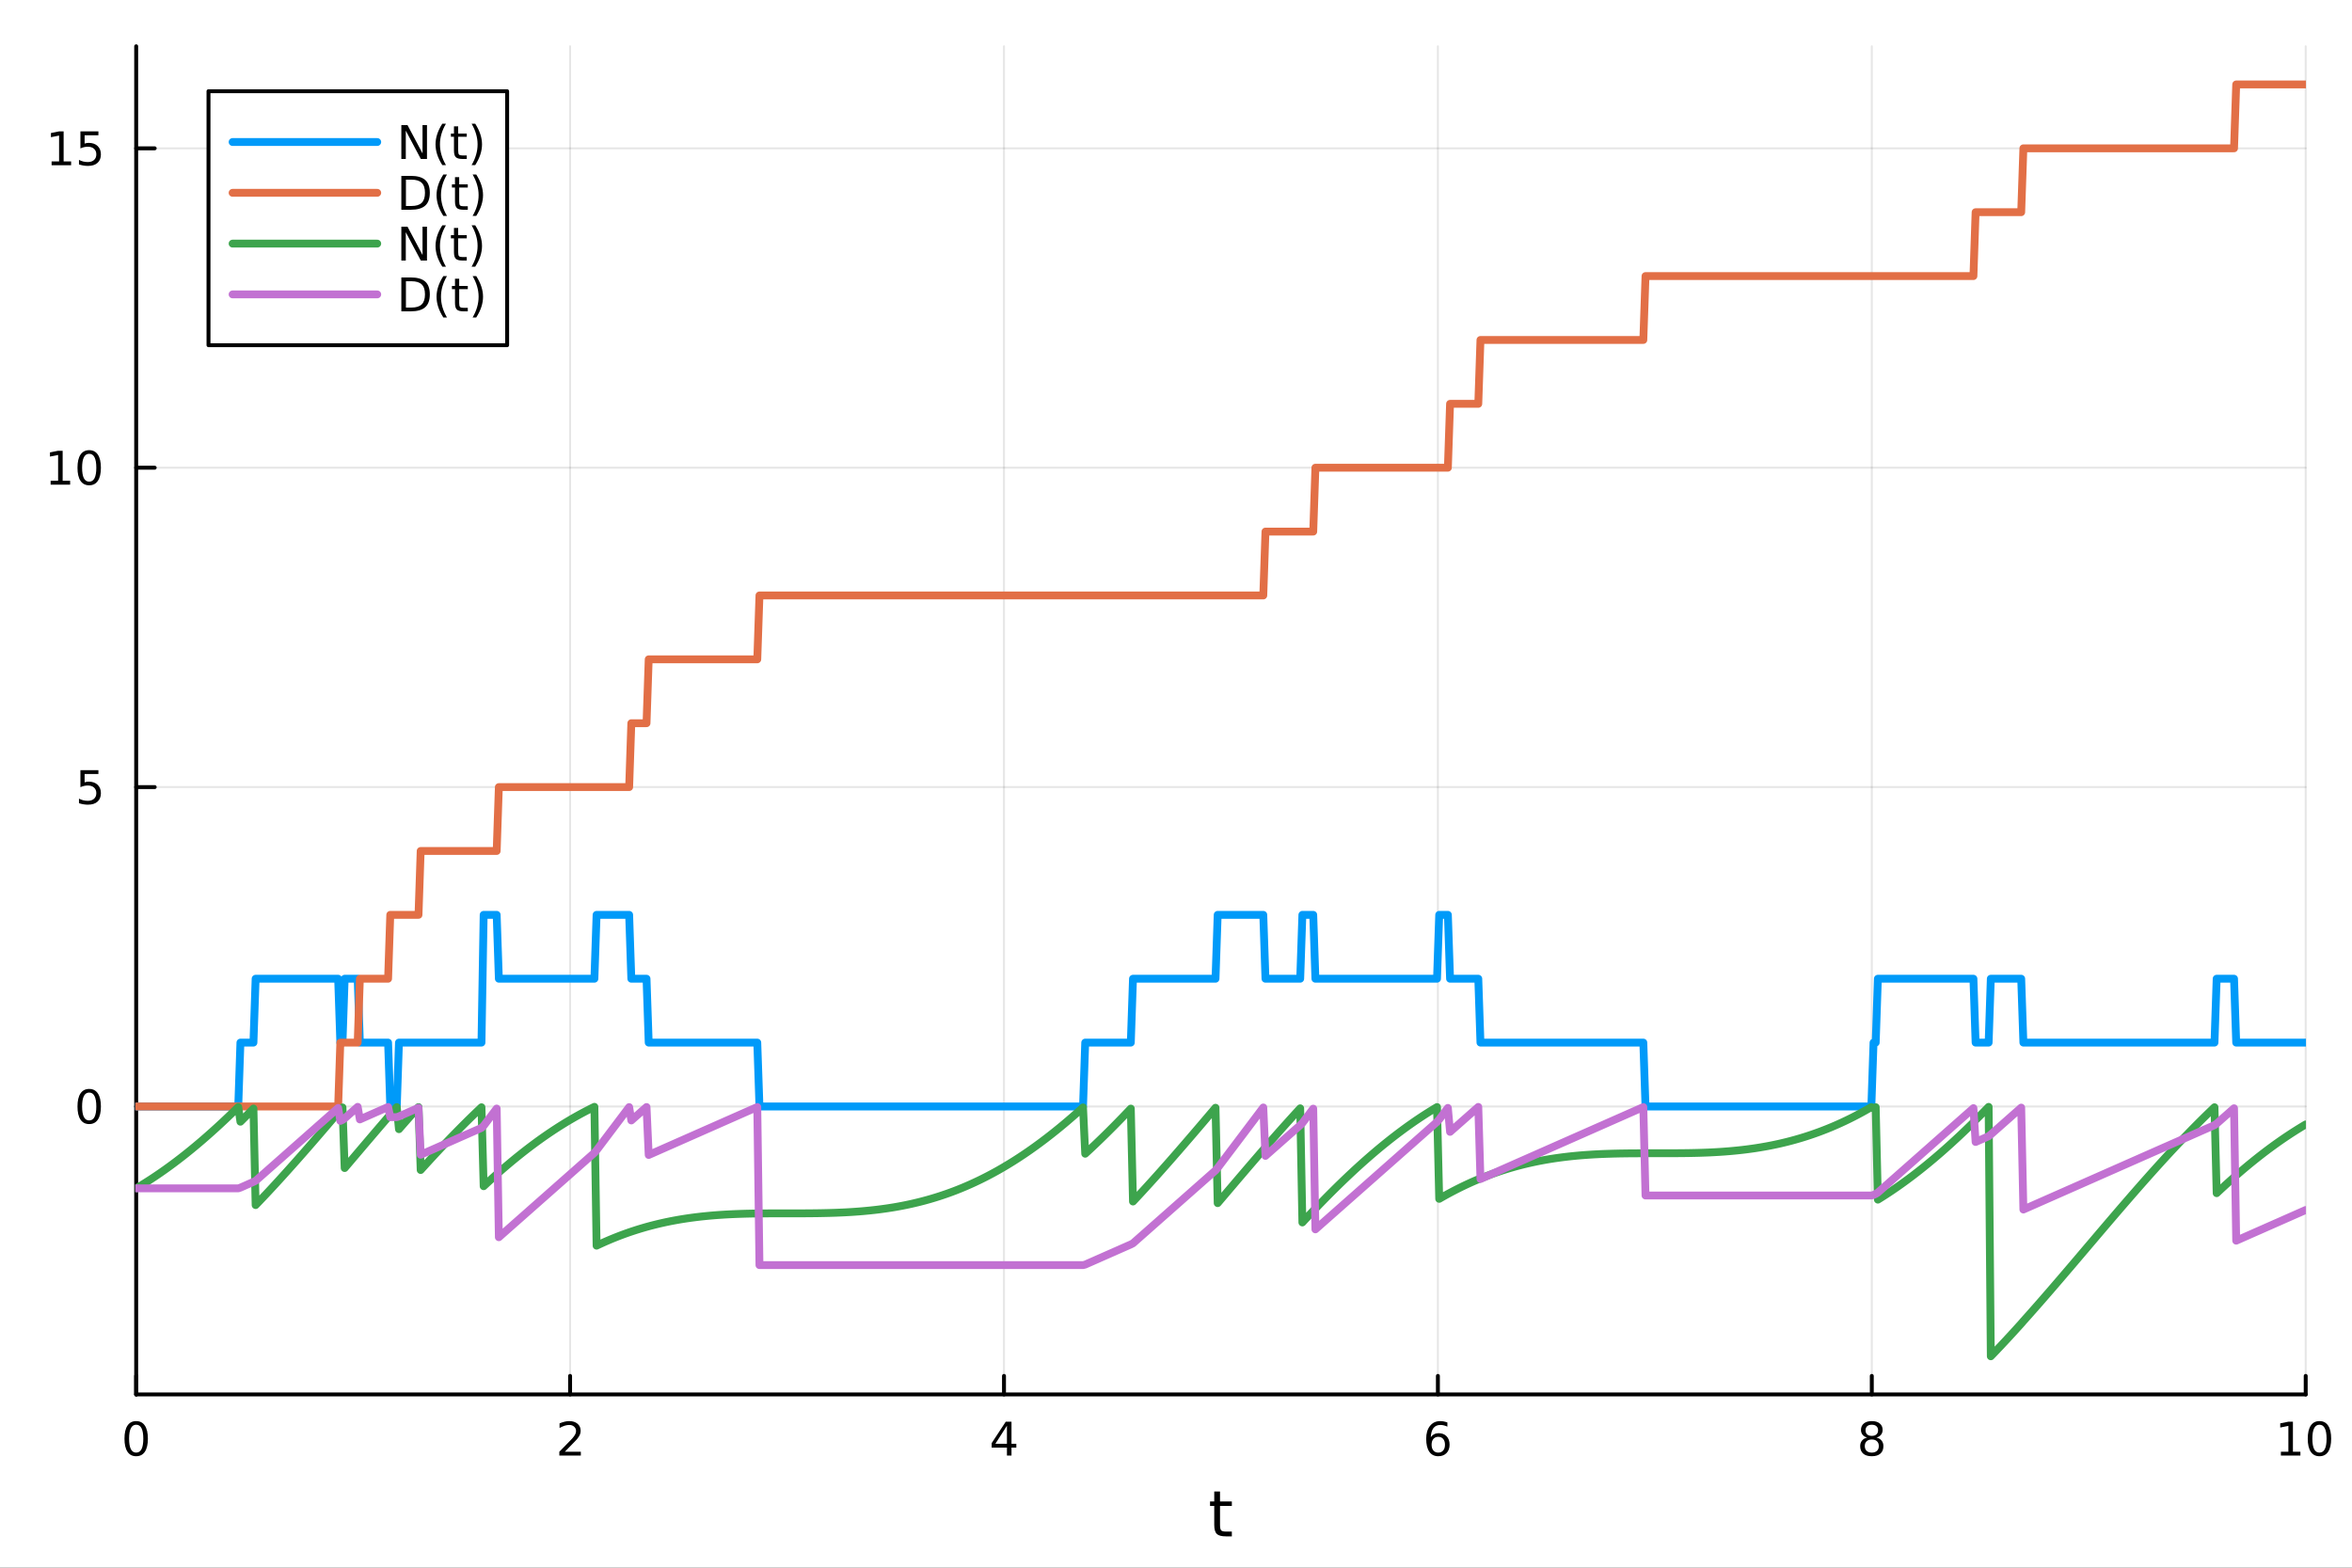 <?xml version="1.0" encoding="utf-8"?>
<svg xmlns="http://www.w3.org/2000/svg" xmlns:xlink="http://www.w3.org/1999/xlink" width="600" height="400" viewBox="0 0 2400 1600">
<rect x="0" y="0" width="2400" height="1600" fill="#333333" stroke="none"/>
<defs>
  <clipPath id="clip800">
    <rect x="0" y="0" width="2400" height="1600"/>
  </clipPath>
</defs>
<path clip-path="url(#clip800)" d="M0 1600 L2400 1600 L2400 0 L0 0  Z" fill="#ffffff" fill-rule="evenodd" fill-opacity="1"/>
<defs>
  <clipPath id="clip801">
    <rect x="480" y="0" width="1681" height="1600"/>
  </clipPath>
</defs>
<path clip-path="url(#clip800)" d="M138.959 1423.18 L2352.76 1423.18 L2352.76 47.244 L138.959 47.244  Z" fill="#ffffff" fill-rule="evenodd" fill-opacity="1"/>
<defs>
  <clipPath id="clip802">
    <rect x="138" y="47" width="2215" height="1377"/>
  </clipPath>
</defs>
<polyline clip-path="url(#clip802)" style="stroke:#000000; stroke-linecap:round; stroke-linejoin:round; stroke-width:2; stroke-opacity:0.1; fill:none" points="138.959,1423.18 138.959,47.244 "/>
<polyline clip-path="url(#clip802)" style="stroke:#000000; stroke-linecap:round; stroke-linejoin:round; stroke-width:2; stroke-opacity:0.1; fill:none" points="581.719,1423.18 581.719,47.244 "/>
<polyline clip-path="url(#clip802)" style="stroke:#000000; stroke-linecap:round; stroke-linejoin:round; stroke-width:2; stroke-opacity:0.1; fill:none" points="1024.48,1423.18 1024.48,47.244 "/>
<polyline clip-path="url(#clip802)" style="stroke:#000000; stroke-linecap:round; stroke-linejoin:round; stroke-width:2; stroke-opacity:0.1; fill:none" points="1467.24,1423.18 1467.24,47.244 "/>
<polyline clip-path="url(#clip802)" style="stroke:#000000; stroke-linecap:round; stroke-linejoin:round; stroke-width:2; stroke-opacity:0.1; fill:none" points="1910,1423.18 1910,47.244 "/>
<polyline clip-path="url(#clip802)" style="stroke:#000000; stroke-linecap:round; stroke-linejoin:round; stroke-width:2; stroke-opacity:0.1; fill:none" points="2352.76,1423.18 2352.76,47.244 "/>
<polyline clip-path="url(#clip800)" style="stroke:#000000; stroke-linecap:round; stroke-linejoin:round; stroke-width:4; stroke-opacity:1; fill:none" points="138.959,1423.18 2352.76,1423.18 "/>
<polyline clip-path="url(#clip800)" style="stroke:#000000; stroke-linecap:round; stroke-linejoin:round; stroke-width:4; stroke-opacity:1; fill:none" points="138.959,1423.18 138.959,1404.28 "/>
<polyline clip-path="url(#clip800)" style="stroke:#000000; stroke-linecap:round; stroke-linejoin:round; stroke-width:4; stroke-opacity:1; fill:none" points="581.719,1423.18 581.719,1404.28 "/>
<polyline clip-path="url(#clip800)" style="stroke:#000000; stroke-linecap:round; stroke-linejoin:round; stroke-width:4; stroke-opacity:1; fill:none" points="1024.48,1423.18 1024.48,1404.28 "/>
<polyline clip-path="url(#clip800)" style="stroke:#000000; stroke-linecap:round; stroke-linejoin:round; stroke-width:4; stroke-opacity:1; fill:none" points="1467.24,1423.18 1467.24,1404.28 "/>
<polyline clip-path="url(#clip800)" style="stroke:#000000; stroke-linecap:round; stroke-linejoin:round; stroke-width:4; stroke-opacity:1; fill:none" points="1910,1423.18 1910,1404.28 "/>
<polyline clip-path="url(#clip800)" style="stroke:#000000; stroke-linecap:round; stroke-linejoin:round; stroke-width:4; stroke-opacity:1; fill:none" points="2352.76,1423.18 2352.76,1404.28 "/>
<path clip-path="url(#clip800)" d="M138.959 1454.1 Q135.348 1454.1 133.52 1457.66 Q131.714 1461.2 131.714 1468.33 Q131.714 1475.44 133.52 1479.01 Q135.348 1482.55 138.959 1482.55 Q142.594 1482.55 144.399 1479.01 Q146.228 1475.44 146.228 1468.33 Q146.228 1461.2 144.399 1457.66 Q142.594 1454.1 138.959 1454.1 M138.959 1450.39 Q144.77 1450.39 147.825 1455 Q150.904 1459.58 150.904 1468.33 Q150.904 1477.06 147.825 1481.67 Q144.77 1486.25 138.959 1486.25 Q133.149 1486.25 130.071 1481.67 Q127.015 1477.06 127.015 1468.33 Q127.015 1459.58 130.071 1455 Q133.149 1450.39 138.959 1450.39 Z" fill="#000000" fill-rule="nonzero" fill-opacity="1" /><path clip-path="url(#clip800)" d="M576.372 1481.64 L592.691 1481.64 L592.691 1485.58 L570.747 1485.58 L570.747 1481.64 Q573.409 1478.89 577.992 1474.26 Q582.598 1469.61 583.779 1468.27 Q586.024 1465.74 586.904 1464.01 Q587.807 1462.25 587.807 1460.56 Q587.807 1457.8 585.862 1456.07 Q583.941 1454.33 580.839 1454.33 Q578.64 1454.33 576.186 1455.09 Q573.756 1455.86 570.978 1457.41 L570.978 1452.69 Q573.802 1451.55 576.256 1450.97 Q578.709 1450.39 580.747 1450.39 Q586.117 1450.39 589.311 1453.08 Q592.506 1455.77 592.506 1460.26 Q592.506 1462.39 591.696 1464.31 Q590.908 1466.2 588.802 1468.8 Q588.223 1469.47 585.121 1472.69 Q582.02 1475.88 576.372 1481.64 Z" fill="#000000" fill-rule="nonzero" fill-opacity="1" /><path clip-path="url(#clip800)" d="M1027.49 1455.09 L1015.68 1473.54 L1027.49 1473.54 L1027.49 1455.09 M1026.26 1451.02 L1032.14 1451.02 L1032.14 1473.54 L1037.07 1473.54 L1037.07 1477.43 L1032.14 1477.43 L1032.14 1485.58 L1027.49 1485.58 L1027.49 1477.43 L1011.89 1477.43 L1011.89 1472.92 L1026.26 1451.02 Z" fill="#000000" fill-rule="nonzero" fill-opacity="1" /><path clip-path="url(#clip800)" d="M1467.64 1466.44 Q1464.49 1466.44 1462.64 1468.59 Q1460.81 1470.74 1460.81 1474.49 Q1460.81 1478.22 1462.64 1480.39 Q1464.49 1482.55 1467.64 1482.55 Q1470.79 1482.55 1472.62 1480.39 Q1474.47 1478.22 1474.47 1474.49 Q1474.47 1470.74 1472.62 1468.59 Q1470.79 1466.44 1467.64 1466.44 M1476.92 1451.78 L1476.92 1456.04 Q1475.17 1455.21 1473.36 1454.77 Q1471.58 1454.33 1469.82 1454.33 Q1465.19 1454.33 1462.74 1457.45 Q1460.3 1460.58 1459.96 1466.9 Q1461.32 1464.89 1463.38 1463.82 Q1465.44 1462.73 1467.92 1462.73 Q1473.13 1462.73 1476.14 1465.9 Q1479.17 1469.05 1479.17 1474.49 Q1479.17 1479.82 1476.02 1483.03 Q1472.87 1486.25 1467.64 1486.25 Q1461.65 1486.25 1458.48 1481.67 Q1455.3 1477.06 1455.3 1468.33 Q1455.3 1460.14 1459.19 1455.28 Q1463.08 1450.39 1469.63 1450.39 Q1471.39 1450.39 1473.17 1450.74 Q1474.98 1451.09 1476.92 1451.78 Z" fill="#000000" fill-rule="nonzero" fill-opacity="1" /><path clip-path="url(#clip800)" d="M1910 1469.17 Q1906.66 1469.17 1904.74 1470.95 Q1902.84 1472.73 1902.84 1475.86 Q1902.84 1478.98 1904.74 1480.77 Q1906.66 1482.55 1910 1482.55 Q1913.33 1482.55 1915.25 1480.77 Q1917.17 1478.96 1917.17 1475.86 Q1917.17 1472.73 1915.25 1470.95 Q1913.35 1469.17 1910 1469.17 M1905.32 1467.18 Q1902.31 1466.44 1900.62 1464.38 Q1898.96 1462.32 1898.96 1459.35 Q1898.96 1455.21 1901.89 1452.8 Q1904.86 1450.39 1910 1450.39 Q1915.16 1450.39 1918.1 1452.8 Q1921.04 1455.21 1921.04 1459.35 Q1921.04 1462.32 1919.35 1464.38 Q1917.68 1466.44 1914.7 1467.18 Q1918.08 1467.96 1919.95 1470.26 Q1921.85 1472.55 1921.85 1475.86 Q1921.85 1480.88 1918.77 1483.57 Q1915.71 1486.25 1910 1486.25 Q1904.28 1486.25 1901.2 1483.57 Q1898.14 1480.88 1898.14 1475.86 Q1898.14 1472.55 1900.04 1470.26 Q1901.94 1467.96 1905.32 1467.18 M1903.61 1459.79 Q1903.61 1462.48 1905.27 1463.98 Q1906.96 1465.49 1910 1465.49 Q1913.01 1465.49 1914.7 1463.98 Q1916.41 1462.48 1916.41 1459.79 Q1916.41 1457.11 1914.7 1455.6 Q1913.01 1454.1 1910 1454.1 Q1906.96 1454.1 1905.27 1455.6 Q1903.61 1457.11 1903.61 1459.79 Z" fill="#000000" fill-rule="nonzero" fill-opacity="1" /><path clip-path="url(#clip800)" d="M2327.44 1481.64 L2335.08 1481.64 L2335.08 1455.28 L2326.77 1456.95 L2326.77 1452.69 L2335.04 1451.02 L2339.71 1451.02 L2339.71 1481.64 L2347.35 1481.64 L2347.35 1485.58 L2327.44 1485.58 L2327.44 1481.64 Z" fill="#000000" fill-rule="nonzero" fill-opacity="1" /><path clip-path="url(#clip800)" d="M2366.8 1454.1 Q2363.18 1454.1 2361.36 1457.66 Q2359.55 1461.2 2359.55 1468.33 Q2359.55 1475.44 2361.36 1479.01 Q2363.18 1482.55 2366.8 1482.55 Q2370.43 1482.55 2372.23 1479.01 Q2374.06 1475.44 2374.06 1468.33 Q2374.06 1461.2 2372.23 1457.66 Q2370.43 1454.1 2366.8 1454.1 M2366.8 1450.39 Q2372.61 1450.39 2375.66 1455 Q2378.74 1459.58 2378.74 1468.33 Q2378.74 1477.06 2375.66 1481.67 Q2372.61 1486.25 2366.8 1486.25 Q2360.99 1486.25 2357.91 1481.67 Q2354.85 1477.06 2354.85 1468.33 Q2354.85 1459.58 2357.91 1455 Q2360.99 1450.39 2366.8 1450.39 Z" fill="#000000" fill-rule="nonzero" fill-opacity="1" /><path clip-path="url(#clip800)" d="M1244.92 1522.27 L1244.92 1532.4 L1256.98 1532.4 L1256.98 1536.95 L1244.92 1536.95 L1244.92 1556.3 Q1244.92 1560.66 1246.1 1561.9 Q1247.31 1563.14 1250.97 1563.14 L1256.98 1563.14 L1256.98 1568.04 L1250.97 1568.04 Q1244.19 1568.04 1241.61 1565.53 Q1239.03 1562.98 1239.03 1556.3 L1239.03 1536.95 L1234.73 1536.95 L1234.73 1532.4 L1239.03 1532.4 L1239.03 1522.27 L1244.92 1522.27 Z" fill="#000000" fill-rule="nonzero" fill-opacity="1" /><polyline clip-path="url(#clip802)" style="stroke:#000000; stroke-linecap:round; stroke-linejoin:round; stroke-width:2; stroke-opacity:0.1; fill:none" points="138.959,1129.28 2352.76,1129.28 "/>
<polyline clip-path="url(#clip802)" style="stroke:#000000; stroke-linecap:round; stroke-linejoin:round; stroke-width:2; stroke-opacity:0.1; fill:none" points="138.959,803.316 2352.76,803.316 "/>
<polyline clip-path="url(#clip802)" style="stroke:#000000; stroke-linecap:round; stroke-linejoin:round; stroke-width:2; stroke-opacity:0.1; fill:none" points="138.959,477.348 2352.76,477.348 "/>
<polyline clip-path="url(#clip802)" style="stroke:#000000; stroke-linecap:round; stroke-linejoin:round; stroke-width:2; stroke-opacity:0.1; fill:none" points="138.959,151.379 2352.76,151.379 "/>
<polyline clip-path="url(#clip800)" style="stroke:#000000; stroke-linecap:round; stroke-linejoin:round; stroke-width:4; stroke-opacity:1; fill:none" points="138.959,1423.18 138.959,47.244 "/>
<polyline clip-path="url(#clip800)" style="stroke:#000000; stroke-linecap:round; stroke-linejoin:round; stroke-width:4; stroke-opacity:1; fill:none" points="138.959,1129.28 157.857,1129.28 "/>
<polyline clip-path="url(#clip800)" style="stroke:#000000; stroke-linecap:round; stroke-linejoin:round; stroke-width:4; stroke-opacity:1; fill:none" points="138.959,803.316 157.857,803.316 "/>
<polyline clip-path="url(#clip800)" style="stroke:#000000; stroke-linecap:round; stroke-linejoin:round; stroke-width:4; stroke-opacity:1; fill:none" points="138.959,477.348 157.857,477.348 "/>
<polyline clip-path="url(#clip800)" style="stroke:#000000; stroke-linecap:round; stroke-linejoin:round; stroke-width:4; stroke-opacity:1; fill:none" points="138.959,151.379 157.857,151.379 "/>
<path clip-path="url(#clip800)" d="M91.015 1115.08 Q87.404 1115.08 85.575 1118.65 Q83.77 1122.19 83.77 1129.32 Q83.77 1136.43 85.575 1139.99 Q87.404 1143.53 91.015 1143.53 Q94.649 1143.53 96.455 1139.99 Q98.284 1136.43 98.284 1129.32 Q98.284 1122.19 96.455 1118.65 Q94.649 1115.08 91.015 1115.08 M91.015 1111.38 Q96.825 1111.38 99.881 1115.99 Q102.959 1120.57 102.959 1129.32 Q102.959 1138.05 99.881 1142.65 Q96.825 1147.24 91.015 1147.24 Q85.205 1147.24 82.126 1142.65 Q79.071 1138.05 79.071 1129.32 Q79.071 1120.57 82.126 1115.99 Q85.205 1111.38 91.015 1111.38 Z" fill="#000000" fill-rule="nonzero" fill-opacity="1" /><path clip-path="url(#clip800)" d="M82.057 786.036 L100.413 786.036 L100.413 789.971 L86.339 789.971 L86.339 798.443 Q87.358 798.096 88.376 797.934 Q89.395 797.749 90.413 797.749 Q96.2 797.749 99.58 800.92 Q102.959 804.092 102.959 809.508 Q102.959 815.087 99.487 818.189 Q96.015 821.267 89.696 821.267 Q87.52 821.267 85.251 820.897 Q83.006 820.527 80.598 819.786 L80.598 815.087 Q82.682 816.221 84.904 816.777 Q87.126 817.332 89.603 817.332 Q93.608 817.332 95.946 815.226 Q98.284 813.119 98.284 809.508 Q98.284 805.897 95.946 803.791 Q93.608 801.684 89.603 801.684 Q87.728 801.684 85.853 802.101 Q84.001 802.518 82.057 803.397 L82.057 786.036 Z" fill="#000000" fill-rule="nonzero" fill-opacity="1" /><path clip-path="url(#clip800)" d="M51.663 490.693 L59.302 490.693 L59.302 464.327 L50.992 465.994 L50.992 461.734 L59.256 460.068 L63.932 460.068 L63.932 490.693 L71.571 490.693 L71.571 494.628 L51.663 494.628 L51.663 490.693 Z" fill="#000000" fill-rule="nonzero" fill-opacity="1" /><path clip-path="url(#clip800)" d="M91.015 463.146 Q87.404 463.146 85.575 466.711 Q83.77 470.253 83.77 477.382 Q83.77 484.489 85.575 488.054 Q87.404 491.595 91.015 491.595 Q94.649 491.595 96.455 488.054 Q98.284 484.489 98.284 477.382 Q98.284 470.253 96.455 466.711 Q94.649 463.146 91.015 463.146 M91.015 459.443 Q96.825 459.443 99.881 464.049 Q102.959 468.633 102.959 477.382 Q102.959 486.109 99.881 490.716 Q96.825 495.299 91.015 495.299 Q85.205 495.299 82.126 490.716 Q79.071 486.109 79.071 477.382 Q79.071 468.633 82.126 464.049 Q85.205 459.443 91.015 459.443 Z" fill="#000000" fill-rule="nonzero" fill-opacity="1" /><path clip-path="url(#clip800)" d="M52.659 164.724 L60.298 164.724 L60.298 138.359 L51.987 140.025 L51.987 135.766 L60.251 134.099 L64.927 134.099 L64.927 164.724 L72.566 164.724 L72.566 168.659 L52.659 168.659 L52.659 164.724 Z" fill="#000000" fill-rule="nonzero" fill-opacity="1" /><path clip-path="url(#clip800)" d="M82.057 134.099 L100.413 134.099 L100.413 138.035 L86.339 138.035 L86.339 146.507 Q87.358 146.159 88.376 145.997 Q89.395 145.812 90.413 145.812 Q96.2 145.812 99.58 148.984 Q102.959 152.155 102.959 157.571 Q102.959 163.15 99.487 166.252 Q96.015 169.331 89.696 169.331 Q87.52 169.331 85.251 168.96 Q83.006 168.59 80.598 167.849 L80.598 163.15 Q82.682 164.284 84.904 164.84 Q87.126 165.395 89.603 165.395 Q93.608 165.395 95.946 163.289 Q98.284 161.183 98.284 157.571 Q98.284 153.96 95.946 151.854 Q93.608 149.747 89.603 149.747 Q87.728 149.747 85.853 150.164 Q84.001 150.581 82.057 151.46 L82.057 134.099 Z" fill="#000000" fill-rule="nonzero" fill-opacity="1" /><polyline clip-path="url(#clip802)" style="stroke:#009af9; stroke-linecap:round; stroke-linejoin:round; stroke-width:8; stroke-opacity:1; fill:none" points="138.959,1129.28 141.175,1129.28 143.391,1129.28 145.607,1129.28 147.823,1129.28 150.04,1129.28 152.256,1129.28 154.472,1129.28 156.688,1129.28 158.904,1129.28 161.12,1129.28 163.336,1129.28 165.552,1129.28 167.768,1129.28 169.984,1129.28 172.2,1129.28 174.416,1129.28 176.632,1129.28 178.848,1129.28 181.064,1129.28 183.28,1129.28 185.496,1129.28 187.712,1129.28 189.928,1129.28 192.144,1129.28 194.36,1129.28 196.576,1129.28 198.792,1129.28 201.008,1129.28 203.224,1129.28 205.44,1129.28 207.656,1129.28 209.872,1129.28 212.088,1129.28 214.304,1129.28 216.52,1129.28 218.736,1129.28 220.952,1129.28 223.168,1129.28 225.384,1129.28 227.6,1129.28 229.816,1129.28 232.032,1129.28 234.248,1129.28 236.464,1129.28 238.68,1129.28 240.896,1129.28 243.112,1129.28 245.328,1064.09 247.544,1064.09 249.76,1064.09 251.976,1064.09 254.192,1064.09 256.408,1064.09 258.624,1064.09 260.84,998.897 263.056,998.897 265.272,998.897 267.488,998.897 269.704,998.897 271.92,998.897 274.136,998.897 276.352,998.897 278.568,998.897 280.784,998.897 283,998.897 285.216,998.897 287.432,998.897 289.648,998.897 291.864,998.897 294.08,998.897 296.296,998.897 298.512,998.897 300.728,998.897 302.944,998.897 305.16,998.897 307.376,998.897 309.592,998.897 311.808,998.897 314.024,998.897 316.24,998.897 318.456,998.897 320.672,998.897 322.888,998.897 325.104,998.897 327.321,998.897 329.537,998.897 331.753,998.897 333.969,998.897 336.185,998.897 338.401,998.897 340.617,998.897 342.833,998.897 345.049,998.897 347.265,1064.09 349.481,1064.09 351.697,998.897 353.913,998.897 356.129,998.897 358.345,998.897 360.561,998.897 362.777,998.897 364.993,998.897 367.209,1064.09 369.425,1064.09 371.641,1064.09 373.857,1064.09 376.073,1064.09 378.289,1064.09 380.505,1064.09 382.721,1064.09 384.937,1064.09 387.153,1064.09 389.369,1064.09 391.585,1064.09 393.801,1064.09 396.017,1064.09 398.233,1129.28 400.449,1129.28 402.665,1129.28 404.881,1129.28 407.097,1064.09 409.313,1064.09 411.529,1064.09 413.745,1064.09 415.961,1064.09 418.177,1064.09 420.393,1064.09 422.609,1064.09 424.825,1064.09 427.041,1064.09 429.257,1064.09 431.473,1064.09 433.689,1064.09 435.905,1064.09 438.121,1064.09 440.337,1064.09 442.553,1064.09 444.769,1064.09 446.985,1064.09 449.201,1064.09 451.417,1064.09 453.633,1064.09 455.849,1064.09 458.065,1064.09 460.281,1064.09 462.497,1064.09 464.713,1064.09 466.929,1064.09 469.145,1064.09 471.361,1064.09 473.577,1064.09 475.793,1064.09 478.009,1064.09 480.225,1064.09 482.441,1064.09 484.657,1064.09 486.873,1064.09 489.089,1064.09 491.305,1064.09 493.521,933.703 495.737,933.703 497.953,933.703 500.169,933.703 502.385,933.703 504.601,933.703 506.818,933.703 509.034,998.897 511.25,998.897 513.466,998.897 515.682,998.897 517.898,998.897 520.114,998.897 522.33,998.897 524.546,998.897 526.762,998.897 528.978,998.897 531.194,998.897 533.41,998.897 535.626,998.897 537.842,998.897 540.058,998.897 542.274,998.897 544.49,998.897 546.706,998.897 548.922,998.897 551.138,998.897 553.354,998.897 555.57,998.897 557.786,998.897 560.002,998.897 562.218,998.897 564.434,998.897 566.65,998.897 568.866,998.897 571.082,998.897 573.298,998.897 575.514,998.897 577.73,998.897 579.946,998.897 582.162,998.897 584.378,998.897 586.594,998.897 588.81,998.897 591.026,998.897 593.242,998.897 595.458,998.897 597.674,998.897 599.89,998.897 602.106,998.897 604.322,998.897 606.538,998.897 608.754,933.703 610.97,933.703 613.186,933.703 615.402,933.703 617.618,933.703 619.834,933.703 622.05,933.703 624.266,933.703 626.482,933.703 628.698,933.703 630.914,933.703 633.13,933.703 635.346,933.703 637.562,933.703 639.778,933.703 641.994,933.703 644.21,998.897 646.426,998.897 648.642,998.897 650.858,998.897 653.074,998.897 655.29,998.897 657.506,998.897 659.722,998.897 661.938,1064.09 664.154,1064.09 666.37,1064.09 668.586,1064.09 670.802,1064.09 673.018,1064.09 675.234,1064.09 677.45,1064.09 679.666,1064.09 681.882,1064.09 684.099,1064.09 686.315,1064.09 688.531,1064.09 690.747,1064.09 692.963,1064.09 695.179,1064.09 697.395,1064.09 699.611,1064.09 701.827,1064.09 704.043,1064.09 706.259,1064.09 708.475,1064.09 710.691,1064.09 712.907,1064.09 715.123,1064.09 717.339,1064.09 719.555,1064.09 721.771,1064.09 723.987,1064.09 726.203,1064.09 728.419,1064.09 730.635,1064.09 732.851,1064.09 735.067,1064.09 737.283,1064.09 739.499,1064.09 741.715,1064.09 743.931,1064.09 746.147,1064.09 748.363,1064.09 750.579,1064.09 752.795,1064.09 755.011,1064.09 757.227,1064.09 759.443,1064.09 761.659,1064.09 763.875,1064.09 766.091,1064.09 768.307,1064.09 770.523,1064.09 772.739,1064.09 774.955,1129.28 777.171,1129.28 779.387,1129.28 781.603,1129.28 783.819,1129.28 786.035,1129.28 788.251,1129.28 790.467,1129.28 792.683,1129.28 794.899,1129.28 797.115,1129.28 799.331,1129.28 801.547,1129.28 803.763,1129.28 805.979,1129.28 808.195,1129.28 810.411,1129.28 812.627,1129.28 814.843,1129.28 817.059,1129.28 819.275,1129.28 821.491,1129.28 823.707,1129.28 825.923,1129.28 828.139,1129.28 830.355,1129.28 832.571,1129.28 834.787,1129.28 837.003,1129.28 839.219,1129.28 841.435,1129.28 843.651,1129.28 845.867,1129.28 848.083,1129.28 850.299,1129.28 852.515,1129.28 854.731,1129.28 856.947,1129.28 859.163,1129.28 861.38,1129.28 863.596,1129.28 865.812,1129.28 868.028,1129.28 870.244,1129.28 872.46,1129.28 874.676,1129.28 876.892,1129.28 879.108,1129.28 881.324,1129.28 883.54,1129.28 885.756,1129.28 887.972,1129.28 890.188,1129.28 892.404,1129.28 894.62,1129.28 896.836,1129.28 899.052,1129.28 901.268,1129.28 903.484,1129.28 905.7,1129.28 907.916,1129.28 910.132,1129.28 912.348,1129.28 914.564,1129.28 916.78,1129.28 918.996,1129.28 921.212,1129.28 923.428,1129.28 925.644,1129.28 927.86,1129.28 930.076,1129.28 932.292,1129.28 934.508,1129.28 936.724,1129.28 938.94,1129.28 941.156,1129.28 943.372,1129.28 945.588,1129.28 947.804,1129.28 950.02,1129.28 952.236,1129.28 954.452,1129.28 956.668,1129.28 958.884,1129.28 961.1,1129.28 963.316,1129.28 965.532,1129.28 967.748,1129.28 969.964,1129.28 972.18,1129.28 974.396,1129.28 976.612,1129.28 978.828,1129.28 981.044,1129.28 983.26,1129.28 985.476,1129.28 987.692,1129.28 989.908,1129.28 992.124,1129.28 994.34,1129.28 996.556,1129.28 998.772,1129.28 1000.99,1129.28 1003.2,1129.28 1005.42,1129.28 1007.64,1129.28 1009.85,1129.28 1012.07,1129.28 1014.28,1129.28 1016.5,1129.28 1018.72,1129.28 1020.93,1129.28 1023.15,1129.28 1025.36,1129.28 1027.58,1129.28 1029.8,1129.28 1032.01,1129.28 1034.23,1129.28 1036.44,1129.28 1038.66,1129.28 1040.88,1129.28 1043.09,1129.28 1045.31,1129.28 1047.52,1129.28 1049.74,1129.28 1051.96,1129.28 1054.17,1129.28 1056.39,1129.28 1058.6,1129.28 1060.82,1129.28 1063.04,1129.28 1065.25,1129.28 1067.47,1129.28 1069.68,1129.28 1071.9,1129.28 1074.12,1129.28 1076.33,1129.28 1078.55,1129.28 1080.76,1129.28 1082.98,1129.28 1085.2,1129.28 1087.41,1129.28 1089.63,1129.28 1091.84,1129.28 1094.06,1129.28 1096.28,1129.28 1098.49,1129.28 1100.71,1129.28 1102.92,1129.28 1105.14,1129.28 1107.36,1064.09 1109.57,1064.09 1111.79,1064.09 1114,1064.09 1116.22,1064.09 1118.44,1064.09 1120.65,1064.09 1122.87,1064.09 1125.08,1064.09 1127.3,1064.09 1129.52,1064.09 1131.73,1064.09 1133.95,1064.09 1136.17,1064.09 1138.38,1064.09 1140.6,1064.09 1142.81,1064.09 1145.03,1064.09 1147.25,1064.09 1149.46,1064.09 1151.68,1064.09 1153.89,1064.09 1156.11,998.897 1158.33,998.897 1160.54,998.897 1162.76,998.897 1164.97,998.897 1167.19,998.897 1169.41,998.897 1171.62,998.897 1173.84,998.897 1176.05,998.897 1178.27,998.897 1180.49,998.897 1182.7,998.897 1184.92,998.897 1187.13,998.897 1189.35,998.897 1191.57,998.897 1193.78,998.897 1196,998.897 1198.21,998.897 1200.43,998.897 1202.65,998.897 1204.86,998.897 1207.08,998.897 1209.29,998.897 1211.51,998.897 1213.73,998.897 1215.94,998.897 1218.16,998.897 1220.37,998.897 1222.59,998.897 1224.81,998.897 1227.02,998.897 1229.24,998.897 1231.45,998.897 1233.67,998.897 1235.89,998.897 1238.1,998.897 1240.32,998.897 1242.53,933.703 1244.75,933.703 1246.97,933.703 1249.18,933.703 1251.4,933.703 1253.61,933.703 1255.83,933.703 1258.05,933.703 1260.26,933.703 1262.48,933.703 1264.69,933.703 1266.91,933.703 1269.13,933.703 1271.34,933.703 1273.56,933.703 1275.77,933.703 1277.99,933.703 1280.21,933.703 1282.42,933.703 1284.64,933.703 1286.85,933.703 1289.07,933.703 1291.29,998.897 1293.5,998.897 1295.72,998.897 1297.93,998.897 1300.15,998.897 1302.37,998.897 1304.58,998.897 1306.8,998.897 1309.01,998.897 1311.23,998.897 1313.45,998.897 1315.66,998.897 1317.88,998.897 1320.09,998.897 1322.31,998.897 1324.53,998.897 1326.74,998.897 1328.96,933.703 1331.17,933.703 1333.39,933.703 1335.61,933.703 1337.82,933.703 1340.04,933.703 1342.25,998.897 1344.47,998.897 1346.69,998.897 1348.9,998.897 1351.12,998.897 1353.33,998.897 1355.55,998.897 1357.77,998.897 1359.98,998.897 1362.2,998.897 1364.41,998.897 1366.63,998.897 1368.85,998.897 1371.06,998.897 1373.28,998.897 1375.49,998.897 1377.71,998.897 1379.93,998.897 1382.14,998.897 1384.36,998.897 1386.57,998.897 1388.79,998.897 1391.01,998.897 1393.22,998.897 1395.44,998.897 1397.65,998.897 1399.87,998.897 1402.09,998.897 1404.3,998.897 1406.52,998.897 1408.73,998.897 1410.95,998.897 1413.17,998.897 1415.38,998.897 1417.6,998.897 1419.81,998.897 1422.03,998.897 1424.25,998.897 1426.46,998.897 1428.68,998.897 1430.89,998.897 1433.11,998.897 1435.33,998.897 1437.54,998.897 1439.76,998.897 1441.97,998.897 1444.19,998.897 1446.41,998.897 1448.62,998.897 1450.84,998.897 1453.05,998.897 1455.27,998.897 1457.49,998.897 1459.7,998.897 1461.92,998.897 1464.13,998.897 1466.35,998.897 1468.57,933.703 1470.78,933.703 1473,933.703 1475.21,933.703 1477.43,933.703 1479.65,998.897 1481.86,998.897 1484.08,998.897 1486.3,998.897 1488.51,998.897 1490.73,998.897 1492.94,998.897 1495.16,998.897 1497.38,998.897 1499.59,998.897 1501.81,998.897 1504.02,998.897 1506.24,998.897 1508.46,998.897 1510.67,1064.09 1512.89,1064.09 1515.1,1064.09 1517.32,1064.09 1519.54,1064.09 1521.75,1064.09 1523.97,1064.09 1526.18,1064.09 1528.4,1064.09 1530.62,1064.09 1532.83,1064.09 1535.05,1064.09 1537.26,1064.09 1539.48,1064.09 1541.7,1064.09 1543.91,1064.09 1546.13,1064.09 1548.34,1064.09 1550.56,1064.09 1552.78,1064.09 1554.99,1064.09 1557.21,1064.09 1559.42,1064.09 1561.64,1064.09 1563.86,1064.09 1566.07,1064.09 1568.29,1064.09 1570.5,1064.09 1572.72,1064.09 1574.94,1064.09 1577.15,1064.09 1579.37,1064.09 1581.58,1064.09 1583.8,1064.09 1586.02,1064.09 1588.23,1064.09 1590.45,1064.09 1592.66,1064.09 1594.88,1064.09 1597.1,1064.09 1599.31,1064.09 1601.53,1064.09 1603.74,1064.09 1605.96,1064.09 1608.18,1064.09 1610.39,1064.09 1612.61,1064.09 1614.82,1064.09 1617.04,1064.09 1619.26,1064.09 1621.47,1064.09 1623.69,1064.09 1625.9,1064.09 1628.12,1064.09 1630.34,1064.09 1632.55,1064.09 1634.77,1064.09 1636.98,1064.09 1639.2,1064.09 1641.42,1064.09 1643.63,1064.09 1645.85,1064.09 1648.06,1064.09 1650.28,1064.09 1652.5,1064.09 1654.71,1064.09 1656.93,1064.09 1659.14,1064.09 1661.36,1064.09 1663.58,1064.09 1665.79,1064.09 1668.01,1064.09 1670.22,1064.09 1672.44,1064.09 1674.66,1064.09 1676.87,1064.09 1679.09,1129.28 1681.3,1129.28 1683.52,1129.28 1685.74,1129.28 1687.95,1129.28 1690.17,1129.28 1692.38,1129.28 1694.6,1129.28 1696.82,1129.28 1699.03,1129.28 1701.25,1129.28 1703.46,1129.28 1705.68,1129.28 1707.9,1129.28 1710.11,1129.28 1712.33,1129.28 1714.54,1129.28 1716.76,1129.28 1718.98,1129.28 1721.19,1129.28 1723.41,1129.28 1725.62,1129.28 1727.84,1129.28 1730.06,1129.28 1732.27,1129.28 1734.49,1129.28 1736.7,1129.28 1738.92,1129.28 1741.14,1129.28 1743.35,1129.28 1745.57,1129.28 1747.78,1129.28 1750,1129.28 1752.22,1129.28 1754.43,1129.28 1756.65,1129.28 1758.86,1129.28 1761.08,1129.28 1763.3,1129.28 1765.51,1129.28 1767.73,1129.28 1769.94,1129.28 1772.16,1129.28 1774.38,1129.28 1776.59,1129.28 1778.81,1129.28 1781.02,1129.28 1783.24,1129.28 1785.46,1129.28 1787.67,1129.28 1789.89,1129.28 1792.1,1129.28 1794.32,1129.28 1796.54,1129.28 1798.75,1129.28 1800.97,1129.28 1803.18,1129.28 1805.4,1129.28 1807.62,1129.28 1809.83,1129.28 1812.05,1129.28 1814.26,1129.28 1816.48,1129.28 1818.7,1129.28 1820.91,1129.28 1823.13,1129.28 1825.34,1129.28 1827.56,1129.28 1829.78,1129.28 1831.99,1129.28 1834.21,1129.28 1836.42,1129.28 1838.64,1129.28 1840.86,1129.28 1843.07,1129.28 1845.29,1129.28 1847.51,1129.28 1849.72,1129.28 1851.94,1129.28 1854.15,1129.28 1856.37,1129.28 1858.59,1129.28 1860.8,1129.28 1863.02,1129.28 1865.23,1129.28 1867.45,1129.28 1869.67,1129.28 1871.88,1129.28 1874.1,1129.28 1876.31,1129.28 1878.53,1129.28 1880.75,1129.28 1882.96,1129.28 1885.18,1129.28 1887.39,1129.28 1889.61,1129.28 1891.83,1129.28 1894.04,1129.28 1896.26,1129.28 1898.47,1129.28 1900.69,1129.28 1902.91,1129.28 1905.12,1129.28 1907.34,1129.28 1909.55,1129.28 1911.77,1064.09 1913.99,1064.09 1916.2,998.897 1918.42,998.897 1920.63,998.897 1922.85,998.897 1925.07,998.897 1927.28,998.897 1929.5,998.897 1931.71,998.897 1933.93,998.897 1936.15,998.897 1938.36,998.897 1940.58,998.897 1942.79,998.897 1945.01,998.897 1947.23,998.897 1949.44,998.897 1951.66,998.897 1953.87,998.897 1956.09,998.897 1958.31,998.897 1960.52,998.897 1962.74,998.897 1964.95,998.897 1967.17,998.897 1969.39,998.897 1971.6,998.897 1973.82,998.897 1976.03,998.897 1978.25,998.897 1980.47,998.897 1982.68,998.897 1984.9,998.897 1987.11,998.897 1989.33,998.897 1991.55,998.897 1993.76,998.897 1995.98,998.897 1998.19,998.897 2000.41,998.897 2002.63,998.897 2004.84,998.897 2007.06,998.897 2009.27,998.897 2011.49,998.897 2013.71,998.897 2015.92,1064.09 2018.14,1064.09 2020.35,1064.09 2022.57,1064.09 2024.79,1064.09 2027,1064.09 2029.22,1064.09 2031.43,998.897 2033.65,998.897 2035.87,998.897 2038.08,998.897 2040.3,998.897 2042.51,998.897 2044.73,998.897 2046.95,998.897 2049.16,998.897 2051.38,998.897 2053.59,998.897 2055.81,998.897 2058.03,998.897 2060.24,998.897 2062.46,998.897 2064.67,1064.09 2066.89,1064.09 2069.11,1064.09 2071.32,1064.09 2073.54,1064.09 2075.75,1064.09 2077.97,1064.09 2080.19,1064.09 2082.4,1064.09 2084.62,1064.09 2086.83,1064.09 2089.05,1064.09 2091.27,1064.09 2093.48,1064.09 2095.7,1064.09 2097.91,1064.09 2100.13,1064.09 2102.35,1064.09 2104.56,1064.09 2106.78,1064.09 2108.99,1064.09 2111.21,1064.09 2113.43,1064.09 2115.64,1064.09 2117.86,1064.09 2120.07,1064.09 2122.29,1064.09 2124.51,1064.09 2126.72,1064.09 2128.94,1064.09 2131.15,1064.09 2133.37,1064.09 2135.59,1064.09 2137.8,1064.09 2140.02,1064.09 2142.23,1064.09 2144.45,1064.09 2146.67,1064.09 2148.88,1064.09 2151.1,1064.09 2153.31,1064.09 2155.53,1064.09 2157.75,1064.09 2159.96,1064.09 2162.18,1064.09 2164.39,1064.09 2166.61,1064.09 2168.83,1064.09 2171.04,1064.09 2173.26,1064.09 2175.47,1064.09 2177.69,1064.09 2179.91,1064.09 2182.12,1064.09 2184.34,1064.09 2186.55,1064.09 2188.77,1064.09 2190.99,1064.09 2193.2,1064.09 2195.42,1064.09 2197.64,1064.09 2199.85,1064.09 2202.07,1064.09 2204.28,1064.09 2206.5,1064.09 2208.72,1064.09 2210.93,1064.09 2213.15,1064.09 2215.36,1064.09 2217.58,1064.09 2219.8,1064.09 2222.01,1064.09 2224.23,1064.09 2226.44,1064.09 2228.66,1064.09 2230.88,1064.09 2233.09,1064.09 2235.31,1064.09 2237.52,1064.09 2239.74,1064.09 2241.96,1064.09 2244.17,1064.09 2246.39,1064.09 2248.6,1064.09 2250.82,1064.09 2253.04,1064.09 2255.25,1064.09 2257.47,1064.09 2259.68,1064.09 2261.9,998.897 2264.12,998.897 2266.33,998.897 2268.55,998.897 2270.76,998.897 2272.98,998.897 2275.2,998.897 2277.41,998.897 2279.63,998.897 2281.84,1064.09 2284.06,1064.09 2286.28,1064.09 2288.49,1064.09 2290.71,1064.09 2292.92,1064.09 2295.14,1064.09 2297.36,1064.09 2299.57,1064.09 2301.79,1064.09 2304,1064.09 2306.22,1064.09 2308.44,1064.09 2310.65,1064.09 2312.87,1064.09 2315.08,1064.09 2317.3,1064.09 2319.52,1064.09 2321.73,1064.09 2323.95,1064.09 2326.16,1064.09 2328.38,1064.09 2330.6,1064.09 2332.81,1064.09 2335.03,1064.09 2337.24,1064.09 2339.46,1064.09 2341.68,1064.09 2343.89,1064.09 2346.11,1064.09 2348.32,1064.09 2350.54,1064.09 2352.76,1064.09 "/>
<polyline clip-path="url(#clip802)" style="stroke:#e26f46; stroke-linecap:round; stroke-linejoin:round; stroke-width:8; stroke-opacity:1; fill:none" points="138.959,1129.28 141.175,1129.28 143.391,1129.28 145.607,1129.28 147.823,1129.28 150.04,1129.28 152.256,1129.28 154.472,1129.28 156.688,1129.28 158.904,1129.28 161.12,1129.28 163.336,1129.28 165.552,1129.28 167.768,1129.28 169.984,1129.28 172.2,1129.28 174.416,1129.28 176.632,1129.28 178.848,1129.28 181.064,1129.28 183.28,1129.28 185.496,1129.28 187.712,1129.28 189.928,1129.28 192.144,1129.28 194.36,1129.28 196.576,1129.28 198.792,1129.28 201.008,1129.28 203.224,1129.28 205.44,1129.28 207.656,1129.28 209.872,1129.28 212.088,1129.28 214.304,1129.28 216.52,1129.28 218.736,1129.28 220.952,1129.28 223.168,1129.28 225.384,1129.28 227.6,1129.28 229.816,1129.28 232.032,1129.28 234.248,1129.28 236.464,1129.28 238.68,1129.28 240.896,1129.28 243.112,1129.28 245.328,1129.28 247.544,1129.28 249.76,1129.28 251.976,1129.28 254.192,1129.28 256.408,1129.28 258.624,1129.28 260.84,1129.28 263.056,1129.28 265.272,1129.28 267.488,1129.28 269.704,1129.28 271.92,1129.28 274.136,1129.28 276.352,1129.28 278.568,1129.28 280.784,1129.28 283,1129.28 285.216,1129.28 287.432,1129.28 289.648,1129.28 291.864,1129.28 294.08,1129.28 296.296,1129.28 298.512,1129.28 300.728,1129.28 302.944,1129.28 305.16,1129.28 307.376,1129.28 309.592,1129.28 311.808,1129.28 314.024,1129.28 316.24,1129.28 318.456,1129.28 320.672,1129.28 322.888,1129.28 325.104,1129.28 327.321,1129.28 329.537,1129.28 331.753,1129.28 333.969,1129.28 336.185,1129.28 338.401,1129.28 340.617,1129.28 342.833,1129.28 345.049,1129.28 347.265,1064.09 349.481,1064.09 351.697,1064.09 353.913,1064.09 356.129,1064.09 358.345,1064.09 360.561,1064.09 362.777,1064.09 364.993,1064.09 367.209,998.897 369.425,998.897 371.641,998.897 373.857,998.897 376.073,998.897 378.289,998.897 380.505,998.897 382.721,998.897 384.937,998.897 387.153,998.897 389.369,998.897 391.585,998.897 393.801,998.897 396.017,998.897 398.233,933.703 400.449,933.703 402.665,933.703 404.881,933.703 407.097,933.703 409.313,933.703 411.529,933.703 413.745,933.703 415.961,933.703 418.177,933.703 420.393,933.703 422.609,933.703 424.825,933.703 427.041,933.703 429.257,868.51 431.473,868.51 433.689,868.51 435.905,868.51 438.121,868.51 440.337,868.51 442.553,868.51 444.769,868.51 446.985,868.51 449.201,868.51 451.417,868.51 453.633,868.51 455.849,868.51 458.065,868.51 460.281,868.51 462.497,868.51 464.713,868.51 466.929,868.51 469.145,868.51 471.361,868.51 473.577,868.51 475.793,868.51 478.009,868.51 480.225,868.51 482.441,868.51 484.657,868.51 486.873,868.51 489.089,868.51 491.305,868.51 493.521,868.51 495.737,868.51 497.953,868.51 500.169,868.51 502.385,868.51 504.601,868.51 506.818,868.51 509.034,803.316 511.25,803.316 513.466,803.316 515.682,803.316 517.898,803.316 520.114,803.316 522.33,803.316 524.546,803.316 526.762,803.316 528.978,803.316 531.194,803.316 533.41,803.316 535.626,803.316 537.842,803.316 540.058,803.316 542.274,803.316 544.49,803.316 546.706,803.316 548.922,803.316 551.138,803.316 553.354,803.316 555.57,803.316 557.786,803.316 560.002,803.316 562.218,803.316 564.434,803.316 566.65,803.316 568.866,803.316 571.082,803.316 573.298,803.316 575.514,803.316 577.73,803.316 579.946,803.316 582.162,803.316 584.378,803.316 586.594,803.316 588.81,803.316 591.026,803.316 593.242,803.316 595.458,803.316 597.674,803.316 599.89,803.316 602.106,803.316 604.322,803.316 606.538,803.316 608.754,803.316 610.97,803.316 613.186,803.316 615.402,803.316 617.618,803.316 619.834,803.316 622.05,803.316 624.266,803.316 626.482,803.316 628.698,803.316 630.914,803.316 633.13,803.316 635.346,803.316 637.562,803.316 639.778,803.316 641.994,803.316 644.21,738.122 646.426,738.122 648.642,738.122 650.858,738.122 653.074,738.122 655.29,738.122 657.506,738.122 659.722,738.122 661.938,672.929 664.154,672.929 666.37,672.929 668.586,672.929 670.802,672.929 673.018,672.929 675.234,672.929 677.45,672.929 679.666,672.929 681.882,672.929 684.099,672.929 686.315,672.929 688.531,672.929 690.747,672.929 692.963,672.929 695.179,672.929 697.395,672.929 699.611,672.929 701.827,672.929 704.043,672.929 706.259,672.929 708.475,672.929 710.691,672.929 712.907,672.929 715.123,672.929 717.339,672.929 719.555,672.929 721.771,672.929 723.987,672.929 726.203,672.929 728.419,672.929 730.635,672.929 732.851,672.929 735.067,672.929 737.283,672.929 739.499,672.929 741.715,672.929 743.931,672.929 746.147,672.929 748.363,672.929 750.579,672.929 752.795,672.929 755.011,672.929 757.227,672.929 759.443,672.929 761.659,672.929 763.875,672.929 766.091,672.929 768.307,672.929 770.523,672.929 772.739,672.929 774.955,607.735 777.171,607.735 779.387,607.735 781.603,607.735 783.819,607.735 786.035,607.735 788.251,607.735 790.467,607.735 792.683,607.735 794.899,607.735 797.115,607.735 799.331,607.735 801.547,607.735 803.763,607.735 805.979,607.735 808.195,607.735 810.411,607.735 812.627,607.735 814.843,607.735 817.059,607.735 819.275,607.735 821.491,607.735 823.707,607.735 825.923,607.735 828.139,607.735 830.355,607.735 832.571,607.735 834.787,607.735 837.003,607.735 839.219,607.735 841.435,607.735 843.651,607.735 845.867,607.735 848.083,607.735 850.299,607.735 852.515,607.735 854.731,607.735 856.947,607.735 859.163,607.735 861.38,607.735 863.596,607.735 865.812,607.735 868.028,607.735 870.244,607.735 872.46,607.735 874.676,607.735 876.892,607.735 879.108,607.735 881.324,607.735 883.54,607.735 885.756,607.735 887.972,607.735 890.188,607.735 892.404,607.735 894.62,607.735 896.836,607.735 899.052,607.735 901.268,607.735 903.484,607.735 905.7,607.735 907.916,607.735 910.132,607.735 912.348,607.735 914.564,607.735 916.78,607.735 918.996,607.735 921.212,607.735 923.428,607.735 925.644,607.735 927.86,607.735 930.076,607.735 932.292,607.735 934.508,607.735 936.724,607.735 938.94,607.735 941.156,607.735 943.372,607.735 945.588,607.735 947.804,607.735 950.02,607.735 952.236,607.735 954.452,607.735 956.668,607.735 958.884,607.735 961.1,607.735 963.316,607.735 965.532,607.735 967.748,607.735 969.964,607.735 972.18,607.735 974.396,607.735 976.612,607.735 978.828,607.735 981.044,607.735 983.26,607.735 985.476,607.735 987.692,607.735 989.908,607.735 992.124,607.735 994.34,607.735 996.556,607.735 998.772,607.735 1000.99,607.735 1003.2,607.735 1005.42,607.735 1007.64,607.735 1009.85,607.735 1012.07,607.735 1014.28,607.735 1016.5,607.735 1018.72,607.735 1020.93,607.735 1023.15,607.735 1025.36,607.735 1027.58,607.735 1029.8,607.735 1032.01,607.735 1034.23,607.735 1036.44,607.735 1038.66,607.735 1040.88,607.735 1043.09,607.735 1045.31,607.735 1047.52,607.735 1049.74,607.735 1051.96,607.735 1054.17,607.735 1056.39,607.735 1058.6,607.735 1060.82,607.735 1063.04,607.735 1065.25,607.735 1067.47,607.735 1069.68,607.735 1071.9,607.735 1074.12,607.735 1076.33,607.735 1078.55,607.735 1080.76,607.735 1082.98,607.735 1085.2,607.735 1087.41,607.735 1089.63,607.735 1091.84,607.735 1094.06,607.735 1096.28,607.735 1098.49,607.735 1100.71,607.735 1102.92,607.735 1105.14,607.735 1107.36,607.735 1109.57,607.735 1111.79,607.735 1114,607.735 1116.22,607.735 1118.44,607.735 1120.65,607.735 1122.87,607.735 1125.08,607.735 1127.3,607.735 1129.52,607.735 1131.73,607.735 1133.95,607.735 1136.17,607.735 1138.38,607.735 1140.6,607.735 1142.81,607.735 1145.03,607.735 1147.25,607.735 1149.46,607.735 1151.68,607.735 1153.89,607.735 1156.11,607.735 1158.33,607.735 1160.54,607.735 1162.76,607.735 1164.97,607.735 1167.19,607.735 1169.41,607.735 1171.62,607.735 1173.84,607.735 1176.05,607.735 1178.27,607.735 1180.49,607.735 1182.7,607.735 1184.92,607.735 1187.13,607.735 1189.35,607.735 1191.57,607.735 1193.78,607.735 1196,607.735 1198.21,607.735 1200.43,607.735 1202.65,607.735 1204.86,607.735 1207.08,607.735 1209.29,607.735 1211.51,607.735 1213.73,607.735 1215.94,607.735 1218.16,607.735 1220.37,607.735 1222.59,607.735 1224.81,607.735 1227.02,607.735 1229.24,607.735 1231.45,607.735 1233.67,607.735 1235.89,607.735 1238.1,607.735 1240.32,607.735 1242.53,607.735 1244.75,607.735 1246.97,607.735 1249.18,607.735 1251.4,607.735 1253.61,607.735 1255.83,607.735 1258.05,607.735 1260.26,607.735 1262.48,607.735 1264.69,607.735 1266.91,607.735 1269.13,607.735 1271.34,607.735 1273.56,607.735 1275.77,607.735 1277.99,607.735 1280.21,607.735 1282.42,607.735 1284.64,607.735 1286.85,607.735 1289.07,607.735 1291.29,542.541 1293.5,542.541 1295.72,542.541 1297.93,542.541 1300.15,542.541 1302.37,542.541 1304.58,542.541 1306.8,542.541 1309.01,542.541 1311.23,542.541 1313.45,542.541 1315.66,542.541 1317.88,542.541 1320.09,542.541 1322.31,542.541 1324.53,542.541 1326.74,542.541 1328.96,542.541 1331.17,542.541 1333.39,542.541 1335.61,542.541 1337.82,542.541 1340.04,542.541 1342.25,477.348 1344.47,477.348 1346.69,477.348 1348.9,477.348 1351.12,477.348 1353.33,477.348 1355.55,477.348 1357.77,477.348 1359.98,477.348 1362.2,477.348 1364.41,477.348 1366.63,477.348 1368.85,477.348 1371.06,477.348 1373.28,477.348 1375.49,477.348 1377.71,477.348 1379.93,477.348 1382.14,477.348 1384.36,477.348 1386.57,477.348 1388.79,477.348 1391.01,477.348 1393.22,477.348 1395.44,477.348 1397.65,477.348 1399.87,477.348 1402.09,477.348 1404.3,477.348 1406.52,477.348 1408.73,477.348 1410.95,477.348 1413.17,477.348 1415.38,477.348 1417.6,477.348 1419.81,477.348 1422.03,477.348 1424.25,477.348 1426.46,477.348 1428.68,477.348 1430.89,477.348 1433.11,477.348 1435.33,477.348 1437.54,477.348 1439.76,477.348 1441.97,477.348 1444.19,477.348 1446.41,477.348 1448.62,477.348 1450.84,477.348 1453.05,477.348 1455.27,477.348 1457.49,477.348 1459.7,477.348 1461.92,477.348 1464.13,477.348 1466.35,477.348 1468.57,477.348 1470.78,477.348 1473,477.348 1475.21,477.348 1477.43,477.348 1479.65,412.154 1481.86,412.154 1484.08,412.154 1486.3,412.154 1488.51,412.154 1490.73,412.154 1492.94,412.154 1495.16,412.154 1497.38,412.154 1499.59,412.154 1501.81,412.154 1504.02,412.154 1506.24,412.154 1508.46,412.154 1510.67,346.96 1512.89,346.96 1515.1,346.96 1517.32,346.96 1519.54,346.96 1521.75,346.96 1523.97,346.96 1526.18,346.96 1528.4,346.96 1530.62,346.96 1532.83,346.96 1535.05,346.96 1537.26,346.96 1539.48,346.96 1541.7,346.96 1543.91,346.96 1546.13,346.96 1548.34,346.96 1550.56,346.96 1552.78,346.96 1554.99,346.96 1557.21,346.96 1559.42,346.96 1561.64,346.96 1563.86,346.96 1566.07,346.96 1568.29,346.96 1570.5,346.96 1572.72,346.96 1574.94,346.96 1577.15,346.96 1579.37,346.96 1581.58,346.96 1583.8,346.96 1586.02,346.96 1588.23,346.96 1590.45,346.96 1592.66,346.96 1594.88,346.96 1597.1,346.96 1599.31,346.96 1601.53,346.96 1603.74,346.96 1605.96,346.96 1608.18,346.96 1610.39,346.96 1612.61,346.96 1614.82,346.96 1617.04,346.96 1619.26,346.96 1621.47,346.96 1623.69,346.96 1625.9,346.96 1628.12,346.96 1630.34,346.96 1632.55,346.96 1634.77,346.96 1636.98,346.96 1639.2,346.96 1641.42,346.96 1643.63,346.96 1645.85,346.96 1648.06,346.96 1650.28,346.96 1652.5,346.96 1654.71,346.96 1656.93,346.96 1659.14,346.96 1661.36,346.96 1663.58,346.96 1665.79,346.96 1668.01,346.96 1670.22,346.96 1672.44,346.96 1674.66,346.96 1676.87,346.96 1679.09,281.767 1681.3,281.767 1683.52,281.767 1685.74,281.767 1687.95,281.767 1690.17,281.767 1692.38,281.767 1694.6,281.767 1696.82,281.767 1699.03,281.767 1701.25,281.767 1703.46,281.767 1705.68,281.767 1707.9,281.767 1710.11,281.767 1712.33,281.767 1714.54,281.767 1716.76,281.767 1718.98,281.767 1721.19,281.767 1723.41,281.767 1725.62,281.767 1727.84,281.767 1730.06,281.767 1732.27,281.767 1734.49,281.767 1736.7,281.767 1738.92,281.767 1741.14,281.767 1743.35,281.767 1745.57,281.767 1747.78,281.767 1750,281.767 1752.22,281.767 1754.43,281.767 1756.65,281.767 1758.86,281.767 1761.08,281.767 1763.3,281.767 1765.51,281.767 1767.73,281.767 1769.94,281.767 1772.16,281.767 1774.38,281.767 1776.59,281.767 1778.81,281.767 1781.02,281.767 1783.24,281.767 1785.46,281.767 1787.67,281.767 1789.89,281.767 1792.1,281.767 1794.32,281.767 1796.54,281.767 1798.75,281.767 1800.97,281.767 1803.18,281.767 1805.4,281.767 1807.62,281.767 1809.83,281.767 1812.05,281.767 1814.26,281.767 1816.48,281.767 1818.7,281.767 1820.91,281.767 1823.13,281.767 1825.34,281.767 1827.56,281.767 1829.78,281.767 1831.99,281.767 1834.21,281.767 1836.42,281.767 1838.64,281.767 1840.86,281.767 1843.07,281.767 1845.29,281.767 1847.51,281.767 1849.72,281.767 1851.94,281.767 1854.15,281.767 1856.37,281.767 1858.59,281.767 1860.8,281.767 1863.02,281.767 1865.23,281.767 1867.45,281.767 1869.67,281.767 1871.88,281.767 1874.1,281.767 1876.31,281.767 1878.53,281.767 1880.75,281.767 1882.96,281.767 1885.18,281.767 1887.39,281.767 1889.61,281.767 1891.83,281.767 1894.04,281.767 1896.26,281.767 1898.47,281.767 1900.69,281.767 1902.91,281.767 1905.12,281.767 1907.34,281.767 1909.55,281.767 1911.77,281.767 1913.99,281.767 1916.2,281.767 1918.42,281.767 1920.63,281.767 1922.85,281.767 1925.07,281.767 1927.28,281.767 1929.5,281.767 1931.71,281.767 1933.93,281.767 1936.15,281.767 1938.36,281.767 1940.58,281.767 1942.79,281.767 1945.01,281.767 1947.23,281.767 1949.44,281.767 1951.66,281.767 1953.87,281.767 1956.09,281.767 1958.31,281.767 1960.52,281.767 1962.74,281.767 1964.95,281.767 1967.17,281.767 1969.39,281.767 1971.6,281.767 1973.82,281.767 1976.03,281.767 1978.25,281.767 1980.47,281.767 1982.68,281.767 1984.9,281.767 1987.11,281.767 1989.33,281.767 1991.55,281.767 1993.76,281.767 1995.98,281.767 1998.19,281.767 2000.41,281.767 2002.63,281.767 2004.84,281.767 2007.06,281.767 2009.27,281.767 2011.49,281.767 2013.71,281.767 2015.92,216.573 2018.14,216.573 2020.35,216.573 2022.57,216.573 2024.79,216.573 2027,216.573 2029.22,216.573 2031.43,216.573 2033.65,216.573 2035.87,216.573 2038.08,216.573 2040.3,216.573 2042.51,216.573 2044.73,216.573 2046.95,216.573 2049.16,216.573 2051.38,216.573 2053.59,216.573 2055.81,216.573 2058.03,216.573 2060.24,216.573 2062.46,216.573 2064.67,151.379 2066.89,151.379 2069.11,151.379 2071.32,151.379 2073.54,151.379 2075.75,151.379 2077.97,151.379 2080.19,151.379 2082.4,151.379 2084.62,151.379 2086.83,151.379 2089.05,151.379 2091.27,151.379 2093.48,151.379 2095.7,151.379 2097.91,151.379 2100.13,151.379 2102.35,151.379 2104.56,151.379 2106.78,151.379 2108.99,151.379 2111.21,151.379 2113.43,151.379 2115.64,151.379 2117.86,151.379 2120.07,151.379 2122.29,151.379 2124.51,151.379 2126.72,151.379 2128.94,151.379 2131.15,151.379 2133.37,151.379 2135.59,151.379 2137.8,151.379 2140.02,151.379 2142.23,151.379 2144.45,151.379 2146.67,151.379 2148.88,151.379 2151.1,151.379 2153.31,151.379 2155.53,151.379 2157.75,151.379 2159.96,151.379 2162.18,151.379 2164.39,151.379 2166.61,151.379 2168.83,151.379 2171.04,151.379 2173.26,151.379 2175.47,151.379 2177.69,151.379 2179.91,151.379 2182.12,151.379 2184.34,151.379 2186.55,151.379 2188.77,151.379 2190.99,151.379 2193.2,151.379 2195.42,151.379 2197.64,151.379 2199.85,151.379 2202.07,151.379 2204.28,151.379 2206.5,151.379 2208.72,151.379 2210.93,151.379 2213.15,151.379 2215.36,151.379 2217.58,151.379 2219.8,151.379 2222.01,151.379 2224.23,151.379 2226.44,151.379 2228.66,151.379 2230.88,151.379 2233.09,151.379 2235.31,151.379 2237.52,151.379 2239.74,151.379 2241.96,151.379 2244.17,151.379 2246.39,151.379 2248.6,151.379 2250.82,151.379 2253.04,151.379 2255.25,151.379 2257.47,151.379 2259.68,151.379 2261.9,151.379 2264.12,151.379 2266.33,151.379 2268.55,151.379 2270.76,151.379 2272.98,151.379 2275.2,151.379 2277.41,151.379 2279.63,151.379 2281.84,86.186 2284.06,86.186 2286.28,86.186 2288.49,86.186 2290.71,86.186 2292.92,86.186 2295.14,86.186 2297.36,86.186 2299.57,86.186 2301.79,86.186 2304,86.186 2306.22,86.186 2308.44,86.186 2310.65,86.186 2312.87,86.186 2315.08,86.186 2317.3,86.186 2319.52,86.186 2321.73,86.186 2323.95,86.186 2326.16,86.186 2328.38,86.186 2330.6,86.186 2332.81,86.186 2335.03,86.186 2337.24,86.186 2339.46,86.186 2341.68,86.186 2343.89,86.186 2346.11,86.186 2348.32,86.186 2350.54,86.186 2352.76,86.186 "/>
<polyline clip-path="url(#clip802)" style="stroke:#3da44d; stroke-linecap:round; stroke-linejoin:round; stroke-width:8; stroke-opacity:1; fill:none" points="138.959,1212.84 141.175,1211.52 143.391,1210.19 145.607,1208.83 147.823,1207.45 150.04,1206.05 152.256,1204.64 154.472,1203.2 156.688,1201.74 158.904,1200.26 161.12,1198.76 163.336,1197.24 165.552,1195.7 167.768,1194.14 169.984,1192.56 172.2,1190.96 174.416,1189.34 176.632,1187.7 178.848,1186.04 181.064,1184.36 183.28,1182.66 185.496,1180.94 187.712,1179.21 189.928,1177.45 192.144,1175.67 194.36,1173.88 196.576,1172.06 198.792,1170.23 201.008,1168.38 203.224,1166.51 205.44,1164.62 207.656,1162.71 209.872,1160.78 212.088,1158.84 214.304,1156.88 216.52,1154.9 218.736,1152.9 220.952,1150.89 223.168,1148.86 225.384,1146.81 227.6,1144.75 229.816,1142.67 232.032,1140.57 234.248,1138.45 236.464,1136.32 238.68,1134.18 240.896,1132.02 243.112,1129.84 245.328,1144.85 247.544,1142.65 249.76,1140.42 251.976,1138.19 254.192,1135.94 256.408,1133.67 258.624,1131.4 260.84,1229.93 263.056,1227.63 265.272,1225.31 267.488,1222.98 269.704,1220.63 271.92,1218.28 274.136,1215.91 276.352,1213.53 278.568,1211.14 280.784,1208.74 283,1206.32 285.216,1203.9 287.432,1201.46 289.648,1199.02 291.864,1196.57 294.08,1194.1 296.296,1191.63 298.512,1189.15 300.728,1186.65 302.944,1184.16 305.16,1181.65 307.376,1179.13 309.592,1176.61 311.808,1174.08 314.024,1171.54 316.24,1169 318.456,1166.45 320.672,1163.89 322.888,1161.33 325.104,1158.76 327.321,1156.19 329.537,1153.61 331.753,1151.03 333.969,1148.45 336.185,1145.86 338.401,1143.26 340.617,1140.67 342.833,1138.07 345.049,1135.47 347.265,1132.86 349.481,1130.26 351.697,1192.13 353.913,1189.52 356.129,1186.91 358.345,1184.3 360.561,1181.69 362.777,1179.08 364.993,1176.47 367.209,1173.86 369.425,1171.25 371.641,1168.65 373.857,1166.04 376.073,1163.44 378.289,1160.84 380.505,1158.24 382.721,1155.64 384.937,1153.05 387.153,1150.46 389.369,1147.88 391.585,1145.3 393.801,1142.72 396.017,1140.15 398.233,1137.58 400.449,1135.02 402.665,1132.47 404.881,1129.92 407.097,1152.45 409.313,1149.91 411.529,1147.39 413.745,1144.86 415.961,1142.35 418.177,1139.84 420.393,1137.35 422.609,1134.86 424.825,1132.38 427.041,1129.9 429.257,1194.14 431.473,1191.69 433.689,1189.25 435.905,1186.82 438.121,1184.39 440.337,1181.98 442.553,1179.58 444.769,1177.19 446.985,1174.82 449.201,1172.45 451.417,1170.1 453.633,1167.76 455.849,1165.43 458.065,1163.11 460.281,1160.81 462.497,1158.52 464.713,1156.25 466.929,1153.98 469.145,1151.74 471.361,1149.5 473.577,1147.29 475.793,1145.08 478.009,1142.89 480.225,1140.72 482.441,1138.56 484.657,1136.42 486.873,1134.29 489.089,1132.18 491.305,1130.09 493.521,1210.65 495.737,1208.59 497.953,1206.54 500.169,1204.51 502.385,1202.5 504.601,1200.51 506.818,1198.53 509.034,1196.58 511.25,1194.64 513.466,1192.71 515.682,1190.81 517.898,1188.93 520.114,1187.06 522.33,1185.21 524.546,1183.38 526.762,1181.57 528.978,1179.78 531.194,1178.01 533.41,1176.25 535.626,1174.52 537.842,1172.8 540.058,1171.11 542.274,1169.43 544.49,1167.78 546.706,1166.14 548.922,1164.52 551.138,1162.93 553.354,1161.35 555.57,1159.8 557.786,1158.26 560.002,1156.74 562.218,1155.25 564.434,1153.77 566.65,1152.32 568.866,1150.88 571.082,1149.47 573.298,1148.08 575.514,1146.7 577.73,1145.35 579.946,1144.02 582.162,1142.71 584.378,1141.42 586.594,1140.15 588.81,1138.9 591.026,1137.67 593.242,1136.46 595.458,1135.27 597.674,1134.1 599.89,1132.96 602.106,1131.83 604.322,1130.72 606.538,1129.64 608.754,1271.34 610.97,1270.29 613.186,1269.27 615.402,1268.26 617.618,1267.27 619.834,1266.31 622.05,1265.36 624.266,1264.43 626.482,1263.53 628.698,1262.64 630.914,1261.77 633.13,1260.92 635.346,1260.09 637.562,1259.28 639.778,1258.49 641.994,1257.71 644.21,1256.96 646.426,1256.23 648.642,1255.51 650.858,1254.81 653.074,1254.13 655.29,1253.47 657.506,1252.82 659.722,1252.19 661.938,1251.58 664.154,1250.99 666.37,1250.42 668.586,1249.86 670.802,1249.31 673.018,1248.79 675.234,1248.28 677.45,1247.79 679.666,1247.31 681.882,1246.85 684.099,1246.4 686.315,1245.97 688.531,1245.56 690.747,1245.16 692.963,1244.77 695.179,1244.4 697.395,1244.04 699.611,1243.7 701.827,1243.37 704.043,1243.05 706.259,1242.75 708.475,1242.46 710.691,1242.18 712.907,1241.92 715.123,1241.66 717.339,1241.42 719.555,1241.2 721.771,1240.98 723.987,1240.77 726.203,1240.58 728.419,1240.39 730.635,1240.22 732.851,1240.05 735.067,1239.9 737.283,1239.76 739.499,1239.62 741.715,1239.49 743.931,1239.38 746.147,1239.27 748.363,1239.17 750.579,1239.07 752.795,1238.99 755.011,1238.91 757.227,1238.84 759.443,1238.77 761.659,1238.71 763.875,1238.66 766.091,1238.61 768.307,1238.57 770.523,1238.53 772.739,1238.5 774.955,1238.47 777.171,1238.45 779.387,1238.43 781.603,1238.41 783.819,1238.4 786.035,1238.39 788.251,1238.38 790.467,1238.37 792.683,1238.37 794.899,1238.37 797.115,1238.37 799.331,1238.37 801.547,1238.37 803.763,1238.37 805.979,1238.37 808.195,1238.37 810.411,1238.36 812.627,1238.36 814.843,1238.36 817.059,1238.35 819.275,1238.35 821.491,1238.34 823.707,1238.32 825.923,1238.31 828.139,1238.29 830.355,1238.26 832.571,1238.24 834.787,1238.21 837.003,1238.17 839.219,1238.13 841.435,1238.08 843.651,1238.03 845.867,1237.98 848.083,1237.91 850.299,1237.84 852.515,1237.77 854.731,1237.68 856.947,1237.59 859.163,1237.49 861.38,1237.39 863.596,1237.27 865.812,1237.15 868.028,1237.02 870.244,1236.88 872.46,1236.73 874.676,1236.57 876.892,1236.4 879.108,1236.22 881.324,1236.03 883.54,1235.82 885.756,1235.61 887.972,1235.39 890.188,1235.15 892.404,1234.91 894.62,1234.65 896.836,1234.38 899.052,1234.09 901.268,1233.79 903.484,1233.48 905.7,1233.16 907.916,1232.82 910.132,1232.47 912.348,1232.11 914.564,1231.73 916.78,1231.33 918.996,1230.92 921.212,1230.5 923.428,1230.06 925.644,1229.6 927.86,1229.13 930.076,1228.65 932.292,1228.14 934.508,1227.62 936.724,1227.09 938.94,1226.54 941.156,1225.97 943.372,1225.38 945.588,1224.78 947.804,1224.16 950.02,1223.52 952.236,1222.86 954.452,1222.19 956.668,1221.5 958.884,1220.79 961.1,1220.06 963.316,1219.31 965.532,1218.55 967.748,1217.76 969.964,1216.96 972.18,1216.14 974.396,1215.3 976.612,1214.44 978.828,1213.56 981.044,1212.66 983.26,1211.74 985.476,1210.8 987.692,1209.84 989.908,1208.86 992.124,1207.86 994.34,1206.84 996.556,1205.8 998.772,1204.75 1000.99,1203.67 1003.2,1202.57 1005.42,1201.45 1007.64,1200.31 1009.85,1199.15 1012.07,1197.97 1014.28,1196.77 1016.5,1195.55 1018.72,1194.31 1020.93,1193.04 1023.15,1191.76 1025.36,1190.46 1027.58,1189.13 1029.8,1187.79 1032.01,1186.42 1034.23,1185.04 1036.44,1183.63 1038.66,1182.21 1040.88,1180.76 1043.09,1179.29 1045.31,1177.81 1047.52,1176.3 1049.74,1174.77 1051.96,1173.22 1054.17,1171.65 1056.39,1170.07 1058.6,1168.46 1060.82,1166.83 1063.04,1165.18 1065.25,1163.51 1067.47,1161.83 1069.68,1160.12 1071.9,1158.39 1074.12,1156.65 1076.33,1154.88 1078.55,1153.1 1080.76,1151.3 1082.98,1149.47 1085.2,1147.63 1087.41,1145.77 1089.63,1143.9 1091.84,1142 1094.06,1140.08 1096.28,1138.15 1098.49,1136.2 1100.71,1134.23 1102.92,1132.25 1105.14,1130.24 1107.36,1177.51 1109.57,1175.47 1111.79,1173.42 1114,1171.35 1116.22,1169.26 1118.44,1167.15 1120.65,1165.03 1122.87,1162.9 1125.08,1160.75 1127.3,1158.58 1129.52,1156.39 1131.73,1154.2 1133.95,1151.98 1136.17,1149.76 1138.38,1147.52 1140.6,1145.26 1142.81,1142.99 1145.03,1140.71 1147.25,1138.41 1149.46,1136.1 1151.68,1133.78 1153.89,1131.44 1156.11,1226.28 1158.33,1223.92 1160.54,1221.55 1162.76,1219.16 1164.97,1216.77 1167.19,1214.36 1169.41,1211.94 1171.62,1209.51 1173.84,1207.08 1176.05,1204.63 1178.27,1202.17 1180.49,1199.7 1182.7,1197.22 1184.92,1194.74 1187.13,1192.24 1189.35,1189.74 1191.57,1187.23 1193.78,1184.71 1196,1182.19 1198.21,1179.65 1200.43,1177.11 1202.65,1174.57 1204.86,1172.01 1207.08,1169.46 1209.29,1166.89 1211.51,1164.32 1213.73,1161.75 1215.94,1159.17 1218.16,1156.59 1220.37,1154 1222.59,1151.41 1224.81,1148.81 1227.02,1146.22 1229.24,1143.62 1231.45,1141.01 1233.67,1138.41 1235.89,1135.8 1238.1,1133.2 1240.32,1130.59 1242.53,1227.93 1244.75,1225.32 1246.97,1222.71 1249.18,1220.1 1251.4,1217.49 1253.61,1214.88 1255.83,1212.28 1258.05,1209.67 1260.26,1207.06 1262.48,1204.46 1264.69,1201.86 1266.91,1199.27 1269.13,1196.67 1271.34,1194.08 1273.56,1191.49 1275.77,1188.91 1277.99,1186.33 1280.21,1183.76 1282.42,1181.19 1284.64,1178.62 1286.85,1176.06 1289.07,1173.51 1291.29,1170.82 1293.5,1168.28 1295.72,1165.75 1297.93,1163.22 1300.15,1160.71 1302.37,1158.2 1304.58,1155.69 1306.8,1153.2 1309.01,1150.71 1311.23,1148.24 1313.45,1145.77 1315.66,1143.31 1317.88,1140.86 1320.09,1138.42 1322.31,1135.99 1324.53,1133.58 1326.74,1131.17 1328.96,1247.65 1331.17,1245.26 1333.39,1242.89 1335.61,1240.53 1337.82,1238.18 1340.04,1235.84 1342.25,1233.52 1344.47,1231.21 1346.69,1228.91 1348.9,1226.63 1351.12,1224.36 1353.33,1222.1 1355.55,1219.86 1357.77,1217.63 1359.98,1215.42 1362.2,1213.22 1364.41,1211.04 1366.63,1208.87 1368.85,1206.72 1371.06,1204.58 1373.28,1202.46 1375.49,1200.36 1377.71,1198.27 1379.93,1196.2 1382.14,1194.14 1384.36,1192.1 1386.57,1190.08 1388.79,1188.08 1391.01,1186.09 1393.22,1184.13 1395.44,1182.18 1397.65,1180.24 1399.87,1178.33 1402.09,1176.43 1404.3,1174.55 1406.52,1172.69 1408.73,1170.85 1410.95,1169.03 1413.17,1167.23 1415.38,1165.45 1417.6,1163.68 1419.81,1161.93 1422.03,1160.21 1424.25,1158.5 1426.46,1156.81 1428.68,1155.15 1430.89,1153.5 1433.11,1151.87 1435.33,1150.26 1437.54,1148.67 1439.76,1147.11 1441.97,1145.56 1444.19,1144.03 1446.41,1142.52 1448.62,1141.04 1450.84,1139.57 1453.05,1138.12 1455.27,1136.7 1457.49,1135.29 1459.7,1133.9 1461.92,1132.54 1464.13,1131.2 1466.35,1129.87 1468.57,1223.57 1470.78,1222.28 1473,1221.02 1475.21,1219.78 1477.43,1218.56 1479.65,1217.37 1481.86,1216.19 1484.08,1215.03 1486.3,1213.89 1488.51,1212.77 1490.73,1211.67 1492.94,1210.6 1495.16,1209.54 1497.38,1208.5 1499.59,1207.48 1501.81,1206.48 1504.02,1205.5 1506.24,1204.55 1508.46,1203.61 1510.67,1202.77 1512.89,1201.87 1515.1,1200.99 1517.32,1200.13 1519.54,1199.29 1521.75,1198.47 1523.97,1197.67 1526.18,1196.88 1528.4,1196.12 1530.62,1195.37 1532.83,1194.64 1535.05,1193.93 1537.26,1193.24 1539.48,1192.57 1541.7,1191.91 1543.91,1191.28 1546.13,1190.65 1548.34,1190.05 1550.56,1189.47 1552.78,1188.9 1554.99,1188.34 1557.21,1187.81 1559.42,1187.29 1561.64,1186.79 1563.86,1186.3 1566.07,1185.83 1568.29,1185.37 1570.5,1184.93 1572.72,1184.51 1574.94,1184.1 1577.15,1183.7 1579.37,1183.32 1581.58,1182.95 1583.8,1182.6 1586.02,1182.26 1588.23,1181.94 1590.45,1181.63 1592.66,1181.33 1594.88,1181.04 1597.1,1180.77 1599.31,1180.51 1601.53,1180.26 1603.74,1180.02 1605.96,1179.8 1608.18,1179.58 1610.39,1179.38 1612.61,1179.19 1614.82,1179.01 1617.04,1178.84 1619.26,1178.68 1621.47,1178.53 1623.69,1178.39 1625.9,1178.25 1628.12,1178.13 1630.34,1178.02 1632.55,1177.91 1634.77,1177.81 1636.98,1177.72 1639.2,1177.64 1641.42,1177.57 1643.63,1177.5 1645.85,1177.43 1648.06,1177.38 1650.28,1177.33 1652.5,1177.28 1654.71,1177.24 1656.93,1177.21 1659.14,1177.18 1661.36,1177.15 1663.58,1177.13 1665.79,1177.12 1668.01,1177.1 1670.22,1177.09 1672.44,1177.08 1674.66,1177.07 1676.87,1177.07 1679.09,1176.99 1681.3,1176.99 1683.52,1176.99 1685.74,1176.99 1687.95,1176.99 1690.17,1176.99 1692.38,1177 1694.6,1177 1696.82,1177 1699.03,1177 1701.25,1177 1703.46,1177 1705.68,1176.99 1707.9,1176.99 1710.11,1176.98 1712.33,1176.96 1714.54,1176.95 1716.76,1176.93 1718.98,1176.9 1721.19,1176.87 1723.41,1176.84 1725.62,1176.8 1727.84,1176.75 1730.06,1176.7 1732.27,1176.65 1734.49,1176.58 1736.7,1176.51 1738.92,1176.43 1741.14,1176.35 1743.35,1176.26 1745.57,1176.16 1747.78,1176.05 1750,1175.93 1752.22,1175.8 1754.43,1175.67 1756.65,1175.52 1758.86,1175.37 1761.08,1175.2 1763.3,1175.02 1765.51,1174.84 1767.73,1174.64 1769.94,1174.43 1772.16,1174.21 1774.38,1173.98 1776.59,1173.74 1778.81,1173.49 1781.02,1173.22 1783.24,1172.94 1785.46,1172.64 1787.67,1172.34 1789.89,1172.02 1792.1,1171.69 1794.32,1171.34 1796.54,1170.98 1798.75,1170.6 1800.97,1170.21 1803.18,1169.81 1805.4,1169.39 1807.62,1168.96 1809.83,1168.51 1812.05,1168.04 1814.26,1167.56 1816.48,1167.07 1818.7,1166.55 1820.91,1166.02 1823.13,1165.48 1825.34,1164.92 1827.56,1164.34 1829.78,1163.74 1831.99,1163.13 1834.21,1162.5 1836.42,1161.85 1838.64,1161.19 1840.86,1160.51 1843.07,1159.81 1845.29,1159.09 1847.51,1158.35 1849.72,1157.6 1851.94,1156.82 1854.15,1156.03 1856.37,1155.22 1858.59,1154.39 1860.8,1153.54 1863.02,1152.68 1865.23,1151.79 1867.45,1150.88 1869.67,1149.96 1871.88,1149.01 1874.1,1148.05 1876.31,1147.06 1878.53,1146.06 1880.75,1145.03 1882.96,1143.99 1885.18,1142.92 1887.39,1141.84 1889.61,1140.73 1891.83,1139.61 1894.04,1138.46 1896.26,1137.3 1898.47,1136.11 1900.69,1134.9 1902.91,1133.67 1905.12,1132.43 1907.34,1131.16 1909.55,1129.87 1911.77,1131.34 1913.99,1130.01 1916.2,1224.37 1918.42,1223 1920.63,1221.6 1922.85,1220.19 1925.07,1218.75 1927.28,1217.3 1929.5,1215.82 1931.71,1214.33 1933.93,1212.81 1936.15,1211.28 1938.36,1209.72 1940.58,1208.14 1942.79,1206.55 1945.01,1204.93 1947.23,1203.3 1949.44,1201.64 1951.66,1199.97 1953.87,1198.27 1956.09,1196.56 1958.31,1194.82 1960.52,1193.07 1962.74,1191.3 1964.95,1189.5 1967.17,1187.69 1969.39,1185.86 1971.6,1184.01 1973.82,1182.15 1976.03,1180.26 1978.25,1178.36 1980.47,1176.44 1982.68,1174.5 1984.9,1172.54 1987.11,1170.56 1989.33,1168.57 1991.55,1166.56 1993.76,1164.53 1995.98,1162.49 1998.19,1160.43 2000.41,1158.35 2002.63,1156.25 2004.84,1154.14 2007.06,1152.02 2009.27,1149.87 2011.49,1147.72 2013.71,1145.54 2015.92,1143.14 2018.14,1140.94 2020.35,1138.72 2022.57,1136.49 2024.79,1134.24 2027,1131.98 2029.22,1129.7 2031.43,1384.24 2033.65,1381.94 2035.87,1379.62 2038.08,1377.29 2040.3,1374.95 2042.51,1372.6 2044.73,1370.23 2046.95,1367.86 2049.16,1365.47 2051.38,1363.07 2053.59,1360.66 2055.81,1358.23 2058.03,1355.8 2060.24,1353.36 2062.46,1350.91 2064.67,1348.32 2066.89,1345.85 2069.11,1343.37 2071.32,1340.88 2073.54,1338.38 2075.75,1335.87 2077.97,1333.35 2080.19,1330.83 2082.4,1328.3 2084.62,1325.76 2086.83,1323.22 2089.05,1320.66 2091.27,1318.11 2093.48,1315.54 2095.7,1312.98 2097.91,1310.4 2100.13,1307.82 2102.35,1305.24 2104.56,1302.66 2106.78,1300.07 2108.99,1297.47 2111.21,1294.88 2113.43,1292.28 2115.64,1289.68 2117.86,1287.07 2120.07,1284.47 2122.29,1281.86 2124.51,1279.25 2126.72,1276.64 2128.94,1274.03 2131.15,1271.42 2133.37,1268.81 2135.59,1266.21 2137.8,1263.6 2140.02,1260.99 2142.23,1258.38 2144.45,1255.78 2146.67,1253.18 2148.88,1250.58 2151.1,1247.98 2153.31,1245.39 2155.53,1242.8 2157.75,1240.21 2159.96,1237.63 2162.18,1235.05 2164.39,1232.47 2166.61,1229.9 2168.83,1227.34 2171.04,1224.78 2173.26,1222.23 2175.47,1219.68 2177.69,1217.14 2179.91,1214.6 2182.12,1212.07 2184.34,1209.55 2186.55,1207.04 2188.77,1204.53 2190.99,1202.04 2193.2,1199.55 2195.42,1197.07 2197.64,1194.59 2199.85,1192.13 2202.07,1189.68 2204.28,1187.23 2206.5,1184.8 2208.72,1182.37 2210.93,1179.96 2213.15,1177.56 2215.36,1175.17 2217.58,1172.79 2219.8,1170.42 2222.01,1168.06 2224.23,1165.72 2226.44,1163.39 2228.66,1161.07 2230.88,1158.76 2233.09,1156.47 2235.31,1154.19 2237.52,1151.92 2239.74,1149.67 2241.96,1147.43 2244.17,1145.21 2246.39,1143 2248.6,1140.81 2250.82,1138.63 2253.04,1136.47 2255.25,1134.32 2257.47,1132.19 2259.68,1130.07 2261.9,1217.77 2264.12,1215.69 2266.33,1213.62 2268.55,1211.58 2270.76,1209.55 2272.98,1207.53 2275.2,1205.54 2277.41,1203.56 2279.63,1201.6 2281.84,1199.65 2284.06,1197.73 2286.28,1195.82 2288.49,1193.93 2290.71,1192.06 2292.92,1190.21 2295.14,1188.37 2297.36,1186.56 2299.57,1184.76 2301.79,1182.99 2304,1181.23 2306.22,1179.49 2308.44,1177.77 2310.65,1176.07 2312.87,1174.39 2315.08,1172.73 2317.3,1171.09 2319.52,1169.47 2321.73,1167.87 2323.95,1166.29 2326.16,1164.73 2328.38,1163.19 2330.6,1161.67 2332.81,1160.17 2335.03,1158.7 2337.24,1157.24 2339.46,1155.8 2341.68,1154.38 2343.89,1152.98 2346.11,1151.61 2348.32,1150.25 2350.54,1148.91 2352.76,1147.6 "/>
<polyline clip-path="url(#clip802)" style="stroke:#c271d2; stroke-linecap:round; stroke-linejoin:round; stroke-width:8; stroke-opacity:1; fill:none" points="138.959,1212.84 141.175,1212.84 143.391,1212.84 145.607,1212.84 147.823,1212.84 150.04,1212.84 152.256,1212.84 154.472,1212.84 156.688,1212.84 158.904,1212.84 161.12,1212.84 163.336,1212.84 165.552,1212.84 167.768,1212.84 169.984,1212.84 172.2,1212.84 174.416,1212.84 176.632,1212.84 178.848,1212.84 181.064,1212.84 183.28,1212.84 185.496,1212.84 187.712,1212.84 189.928,1212.84 192.144,1212.84 194.36,1212.84 196.576,1212.84 198.792,1212.84 201.008,1212.84 203.224,1212.84 205.44,1212.84 207.656,1212.84 209.872,1212.84 212.088,1212.84 214.304,1212.84 216.52,1212.84 218.736,1212.84 220.952,1212.84 223.168,1212.84 225.384,1212.84 227.6,1212.84 229.816,1212.84 232.032,1212.84 234.248,1212.84 236.464,1212.84 238.68,1212.84 240.896,1212.84 243.112,1212.84 245.328,1212.11 247.544,1211.13 249.76,1210.15 251.976,1209.17 254.192,1208.19 256.408,1207.21 258.624,1206.23 260.84,1205.18 263.056,1203.22 265.272,1201.26 267.488,1199.3 269.704,1197.35 271.92,1195.39 274.136,1193.43 276.352,1191.47 278.568,1189.52 280.784,1187.56 283,1185.6 285.216,1183.64 287.432,1181.68 289.648,1179.73 291.864,1177.77 294.08,1175.81 296.296,1173.85 298.512,1171.9 300.728,1169.94 302.944,1167.98 305.16,1166.02 307.376,1164.06 309.592,1162.11 311.808,1160.15 314.024,1158.19 316.24,1156.23 318.456,1154.28 320.672,1152.32 322.888,1150.36 325.104,1148.4 327.321,1146.44 329.537,1144.49 331.753,1142.53 333.969,1140.57 336.185,1138.61 338.401,1136.66 340.617,1134.7 342.833,1132.74 345.049,1130.78 347.265,1143.98 349.481,1143 351.697,1141.41 353.913,1139.45 356.129,1137.49 358.345,1135.53 360.561,1133.58 362.777,1131.62 364.993,1129.66 367.209,1142.49 369.425,1141.51 371.641,1140.53 373.857,1139.55 376.073,1138.57 378.289,1137.59 380.505,1136.61 382.721,1135.63 384.937,1134.65 387.153,1133.68 389.369,1132.7 391.585,1131.72 393.801,1130.74 396.017,1129.76 398.233,1140.16 400.449,1140.16 402.665,1140.16 404.881,1140.16 407.097,1139.42 409.313,1138.44 411.529,1137.46 413.745,1136.48 415.961,1135.5 418.177,1134.53 420.393,1133.55 422.609,1132.57 424.825,1131.59 427.041,1130.61 429.257,1178.55 431.473,1177.57 433.689,1176.59 435.905,1175.61 438.121,1174.63 440.337,1173.66 442.553,1172.68 444.769,1171.7 446.985,1170.72 449.201,1169.74 451.417,1168.76 453.633,1167.78 455.849,1166.8 458.065,1165.82 460.281,1164.85 462.497,1163.87 464.713,1162.89 466.929,1161.91 469.145,1160.93 471.361,1159.95 473.577,1158.97 475.793,1157.99 478.009,1157.01 480.225,1156.04 482.441,1155.06 484.657,1154.08 486.873,1153.1 489.089,1152.12 491.305,1151.14 493.521,1149.03 495.737,1146.09 497.953,1143.16 500.169,1140.22 502.385,1137.28 504.601,1134.35 506.818,1131.41 509.034,1262.73 511.25,1260.77 513.466,1258.81 515.682,1256.86 517.898,1254.9 520.114,1252.94 522.33,1250.98 524.546,1249.02 526.762,1247.07 528.978,1245.11 531.194,1243.15 533.41,1241.19 535.626,1239.24 537.842,1237.28 540.058,1235.32 542.274,1233.36 544.49,1231.4 546.706,1229.45 548.922,1227.49 551.138,1225.53 553.354,1223.57 555.57,1221.62 557.786,1219.66 560.002,1217.7 562.218,1215.74 564.434,1213.78 566.65,1211.83 568.866,1209.87 571.082,1207.91 573.298,1205.95 575.514,1204 577.73,1202.04 579.946,1200.08 582.162,1198.12 584.378,1196.16 586.594,1194.21 588.81,1192.25 591.026,1190.29 593.242,1188.33 595.458,1186.38 597.674,1184.42 599.89,1182.46 602.106,1180.5 604.322,1178.54 606.538,1176.59 608.754,1173.97 610.97,1171.03 613.186,1168.1 615.402,1165.16 617.618,1162.22 619.834,1159.29 622.05,1156.35 624.266,1153.41 626.482,1150.48 628.698,1147.54 630.914,1144.6 633.13,1141.67 635.346,1138.73 637.562,1135.79 639.778,1132.86 641.994,1129.92 644.21,1143.55 646.426,1141.59 648.642,1139.63 650.858,1137.68 653.074,1135.72 655.29,1133.76 657.506,1131.8 659.722,1129.85 661.938,1178.77 664.154,1177.8 666.37,1176.82 668.586,1175.84 670.802,1174.86 673.018,1173.88 675.234,1172.9 677.45,1171.92 679.666,1170.94 681.882,1169.96 684.099,1168.99 686.315,1168.01 688.531,1167.03 690.747,1166.05 692.963,1165.07 695.179,1164.09 697.395,1163.11 699.611,1162.13 701.827,1161.15 704.043,1160.18 706.259,1159.2 708.475,1158.22 710.691,1157.24 712.907,1156.26 715.123,1155.28 717.339,1154.3 719.555,1153.32 721.771,1152.34 723.987,1151.37 726.203,1150.39 728.419,1149.41 730.635,1148.43 732.851,1147.45 735.067,1146.47 737.283,1145.49 739.499,1144.51 741.715,1143.53 743.931,1142.56 746.147,1141.58 748.363,1140.6 750.579,1139.62 752.795,1138.64 755.011,1137.66 757.227,1136.68 759.443,1135.7 761.659,1134.72 763.875,1133.75 766.091,1132.77 768.307,1131.79 770.523,1130.81 772.739,1129.83 774.955,1291.19 777.171,1291.19 779.387,1291.19 781.603,1291.19 783.819,1291.19 786.035,1291.19 788.251,1291.19 790.467,1291.19 792.683,1291.19 794.899,1291.19 797.115,1291.19 799.331,1291.19 801.547,1291.19 803.763,1291.19 805.979,1291.19 808.195,1291.19 810.411,1291.19 812.627,1291.19 814.843,1291.19 817.059,1291.19 819.275,1291.19 821.491,1291.19 823.707,1291.19 825.923,1291.19 828.139,1291.19 830.355,1291.19 832.571,1291.19 834.787,1291.19 837.003,1291.19 839.219,1291.19 841.435,1291.19 843.651,1291.19 845.867,1291.19 848.083,1291.19 850.299,1291.19 852.515,1291.19 854.731,1291.19 856.947,1291.19 859.163,1291.19 861.38,1291.19 863.596,1291.19 865.812,1291.19 868.028,1291.19 870.244,1291.19 872.46,1291.19 874.676,1291.19 876.892,1291.19 879.108,1291.19 881.324,1291.19 883.54,1291.19 885.756,1291.19 887.972,1291.19 890.188,1291.19 892.404,1291.19 894.62,1291.19 896.836,1291.19 899.052,1291.19 901.268,1291.19 903.484,1291.19 905.7,1291.19 907.916,1291.19 910.132,1291.19 912.348,1291.19 914.564,1291.19 916.78,1291.19 918.996,1291.19 921.212,1291.19 923.428,1291.19 925.644,1291.19 927.86,1291.19 930.076,1291.19 932.292,1291.19 934.508,1291.19 936.724,1291.19 938.94,1291.19 941.156,1291.19 943.372,1291.19 945.588,1291.19 947.804,1291.19 950.02,1291.19 952.236,1291.19 954.452,1291.19 956.668,1291.19 958.884,1291.19 961.1,1291.19 963.316,1291.19 965.532,1291.19 967.748,1291.19 969.964,1291.19 972.18,1291.19 974.396,1291.19 976.612,1291.19 978.828,1291.19 981.044,1291.19 983.26,1291.19 985.476,1291.19 987.692,1291.19 989.908,1291.19 992.124,1291.19 994.34,1291.19 996.556,1291.19 998.772,1291.19 1000.99,1291.19 1003.2,1291.19 1005.42,1291.19 1007.64,1291.19 1009.85,1291.19 1012.07,1291.19 1014.28,1291.19 1016.5,1291.19 1018.72,1291.19 1020.93,1291.19 1023.15,1291.19 1025.36,1291.19 1027.58,1291.19 1029.8,1291.19 1032.01,1291.19 1034.23,1291.19 1036.44,1291.19 1038.66,1291.19 1040.88,1291.19 1043.09,1291.19 1045.31,1291.19 1047.52,1291.19 1049.74,1291.19 1051.96,1291.19 1054.17,1291.19 1056.39,1291.19 1058.6,1291.19 1060.82,1291.19 1063.04,1291.19 1065.25,1291.19 1067.47,1291.19 1069.68,1291.19 1071.9,1291.19 1074.12,1291.19 1076.33,1291.19 1078.55,1291.19 1080.76,1291.19 1082.98,1291.19 1085.2,1291.19 1087.41,1291.19 1089.63,1291.19 1091.84,1291.19 1094.06,1291.19 1096.28,1291.19 1098.49,1291.19 1100.71,1291.19 1102.92,1291.19 1105.14,1291.19 1107.36,1290.64 1109.57,1289.66 1111.79,1288.68 1114,1287.71 1116.22,1286.73 1118.44,1285.75 1120.65,1284.77 1122.87,1283.79 1125.08,1282.81 1127.3,1281.83 1129.52,1280.85 1131.73,1279.87 1133.95,1278.9 1136.17,1277.92 1138.38,1276.94 1140.6,1275.96 1142.81,1274.98 1145.03,1274 1147.25,1273.02 1149.46,1272.04 1151.68,1271.06 1153.89,1270.09 1156.11,1268.94 1158.33,1266.98 1160.54,1265.03 1162.76,1263.07 1164.97,1261.11 1167.19,1259.15 1169.41,1257.2 1171.62,1255.24 1173.84,1253.28 1176.05,1251.32 1178.27,1249.36 1180.49,1247.41 1182.7,1245.45 1184.92,1243.49 1187.13,1241.53 1189.35,1239.58 1191.57,1237.62 1193.78,1235.66 1196,1233.7 1198.21,1231.74 1200.43,1229.79 1202.65,1227.83 1204.86,1225.87 1207.08,1223.91 1209.29,1221.96 1211.51,1220 1213.73,1218.04 1215.94,1216.08 1218.16,1214.12 1220.37,1212.17 1222.59,1210.21 1224.81,1208.25 1227.02,1206.29 1229.24,1204.34 1231.45,1202.38 1233.67,1200.42 1235.89,1198.46 1238.1,1196.51 1240.32,1194.55 1242.53,1191.99 1244.75,1189.05 1246.97,1186.11 1249.18,1183.18 1251.4,1180.24 1253.61,1177.3 1255.83,1174.37 1258.05,1171.43 1260.26,1168.49 1262.48,1165.56 1264.69,1162.62 1266.91,1159.68 1269.13,1156.75 1271.34,1153.81 1273.56,1150.87 1275.77,1147.94 1277.99,1145 1280.21,1142.06 1282.42,1139.13 1284.64,1136.19 1286.85,1133.25 1289.07,1130.32 1291.29,1179.7 1293.5,1177.74 1295.72,1175.79 1297.93,1173.83 1300.15,1171.87 1302.37,1169.91 1304.58,1167.96 1306.8,1166 1309.01,1164.04 1311.23,1162.08 1313.45,1160.12 1315.66,1158.17 1317.88,1156.21 1320.09,1154.25 1322.31,1152.29 1324.53,1150.34 1326.74,1148.38 1328.96,1146.19 1331.17,1143.25 1333.39,1140.31 1335.61,1137.38 1337.82,1134.44 1340.04,1131.5 1342.25,1254.69 1344.47,1252.73 1346.69,1250.77 1348.9,1248.81 1351.12,1246.85 1353.33,1244.9 1355.55,1242.94 1357.77,1240.98 1359.98,1239.02 1362.2,1237.07 1364.41,1235.11 1366.63,1233.15 1368.85,1231.19 1371.06,1229.23 1373.28,1227.28 1375.49,1225.32 1377.71,1223.36 1379.93,1221.4 1382.14,1219.45 1384.36,1217.49 1386.57,1215.53 1388.79,1213.57 1391.01,1211.61 1393.22,1209.66 1395.44,1207.7 1397.65,1205.74 1399.87,1203.78 1402.09,1201.83 1404.3,1199.87 1406.52,1197.91 1408.73,1195.95 1410.95,1193.99 1413.17,1192.04 1415.38,1190.08 1417.6,1188.12 1419.81,1186.16 1422.03,1184.21 1424.25,1182.25 1426.46,1180.29 1428.68,1178.33 1430.89,1176.37 1433.11,1174.42 1435.33,1172.46 1437.54,1170.5 1439.76,1168.54 1441.97,1166.59 1444.19,1164.63 1446.41,1162.67 1448.62,1160.71 1450.84,1158.75 1453.05,1156.8 1455.27,1154.84 1457.49,1152.88 1459.7,1150.92 1461.92,1148.97 1464.13,1147.01 1466.35,1145.05 1468.57,1142.51 1470.78,1139.57 1473,1136.63 1475.21,1133.7 1477.43,1130.76 1479.65,1155.2 1481.86,1153.24 1484.08,1151.29 1486.3,1149.33 1488.51,1147.37 1490.73,1145.41 1492.94,1143.46 1495.16,1141.5 1497.38,1139.54 1499.59,1137.58 1501.81,1135.62 1504.02,1133.67 1506.24,1131.71 1508.46,1129.75 1510.67,1203.3 1512.89,1202.32 1515.1,1201.35 1517.32,1200.37 1519.54,1199.39 1521.75,1198.41 1523.97,1197.43 1526.18,1196.45 1528.4,1195.47 1530.62,1194.49 1532.83,1193.51 1535.05,1192.54 1537.26,1191.56 1539.48,1190.58 1541.7,1189.6 1543.91,1188.62 1546.13,1187.64 1548.34,1186.66 1550.56,1185.68 1552.78,1184.7 1554.99,1183.73 1557.21,1182.75 1559.42,1181.77 1561.64,1180.79 1563.86,1179.81 1566.07,1178.83 1568.29,1177.85 1570.5,1176.87 1572.72,1175.89 1574.94,1174.92 1577.15,1173.94 1579.37,1172.96 1581.58,1171.98 1583.8,1171 1586.02,1170.02 1588.23,1169.04 1590.45,1168.06 1592.66,1167.08 1594.88,1166.11 1597.1,1165.13 1599.31,1164.15 1601.53,1163.17 1603.74,1162.19 1605.96,1161.21 1608.18,1160.23 1610.39,1159.25 1612.61,1158.27 1614.82,1157.3 1617.04,1156.32 1619.26,1155.34 1621.47,1154.36 1623.69,1153.38 1625.9,1152.4 1628.12,1151.42 1630.34,1150.44 1632.55,1149.46 1634.77,1148.49 1636.98,1147.51 1639.2,1146.53 1641.42,1145.55 1643.63,1144.57 1645.85,1143.59 1648.06,1142.61 1650.28,1141.63 1652.5,1140.65 1654.71,1139.68 1656.93,1138.7 1659.14,1137.72 1661.36,1136.74 1663.58,1135.76 1665.79,1134.78 1668.01,1133.8 1670.22,1132.82 1672.44,1131.84 1674.66,1130.87 1676.87,1129.89 1679.09,1220.13 1681.3,1220.13 1683.52,1220.13 1685.74,1220.13 1687.95,1220.13 1690.17,1220.13 1692.38,1220.13 1694.6,1220.13 1696.82,1220.13 1699.03,1220.13 1701.25,1220.13 1703.46,1220.13 1705.68,1220.13 1707.9,1220.13 1710.11,1220.13 1712.33,1220.13 1714.54,1220.13 1716.76,1220.13 1718.98,1220.13 1721.19,1220.13 1723.41,1220.13 1725.62,1220.13 1727.84,1220.13 1730.06,1220.13 1732.27,1220.13 1734.49,1220.13 1736.7,1220.13 1738.92,1220.13 1741.14,1220.13 1743.35,1220.13 1745.57,1220.13 1747.78,1220.13 1750,1220.13 1752.22,1220.13 1754.43,1220.13 1756.65,1220.13 1758.86,1220.13 1761.08,1220.13 1763.3,1220.13 1765.51,1220.13 1767.73,1220.13 1769.94,1220.13 1772.16,1220.13 1774.38,1220.13 1776.59,1220.13 1778.81,1220.13 1781.02,1220.13 1783.24,1220.13 1785.46,1220.13 1787.67,1220.13 1789.89,1220.13 1792.1,1220.13 1794.32,1220.13 1796.54,1220.13 1798.75,1220.13 1800.97,1220.13 1803.18,1220.13 1805.4,1220.13 1807.62,1220.13 1809.83,1220.13 1812.05,1220.13 1814.26,1220.13 1816.48,1220.13 1818.7,1220.13 1820.91,1220.13 1823.13,1220.13 1825.34,1220.13 1827.56,1220.13 1829.78,1220.13 1831.99,1220.13 1834.21,1220.13 1836.42,1220.13 1838.64,1220.13 1840.86,1220.13 1843.07,1220.13 1845.29,1220.13 1847.51,1220.13 1849.72,1220.13 1851.94,1220.13 1854.15,1220.13 1856.37,1220.13 1858.59,1220.13 1860.8,1220.13 1863.02,1220.13 1865.23,1220.13 1867.45,1220.13 1869.67,1220.13 1871.88,1220.13 1874.1,1220.13 1876.31,1220.13 1878.53,1220.13 1880.75,1220.13 1882.96,1220.13 1885.18,1220.13 1887.39,1220.13 1889.61,1220.13 1891.83,1220.13 1894.04,1220.13 1896.26,1220.13 1898.47,1220.13 1900.69,1220.13 1902.91,1220.13 1905.12,1220.13 1907.34,1220.13 1909.55,1220.13 1911.77,1219.55 1913.99,1218.57 1916.2,1217.13 1918.42,1215.18 1920.63,1213.22 1922.85,1211.26 1925.07,1209.3 1927.28,1207.35 1929.5,1205.39 1931.71,1203.43 1933.93,1201.47 1936.15,1199.51 1938.36,1197.56 1940.58,1195.6 1942.79,1193.64 1945.01,1191.68 1947.23,1189.73 1949.44,1187.77 1951.66,1185.81 1953.87,1183.85 1956.09,1181.89 1958.31,1179.94 1960.52,1177.98 1962.74,1176.02 1964.95,1174.06 1967.17,1172.11 1969.39,1170.15 1971.6,1168.19 1973.82,1166.23 1976.03,1164.27 1978.25,1162.32 1980.47,1160.36 1982.68,1158.4 1984.9,1156.44 1987.11,1154.49 1989.33,1152.53 1991.55,1150.57 1993.76,1148.61 1995.98,1146.65 1998.19,1144.7 2000.41,1142.74 2002.63,1140.78 2004.84,1138.82 2007.06,1136.87 2009.27,1134.91 2011.49,1132.95 2013.71,1130.99 2015.92,1165.52 2018.14,1164.54 2020.35,1163.57 2022.57,1162.59 2024.79,1161.61 2027,1160.63 2029.22,1159.65 2031.43,1157.86 2033.65,1155.9 2035.87,1153.94 2038.08,1151.99 2040.3,1150.03 2042.51,1148.07 2044.73,1146.11 2046.95,1144.16 2049.16,1142.2 2051.38,1140.24 2053.59,1138.28 2055.81,1136.32 2058.03,1134.37 2060.24,1132.41 2062.46,1130.45 2064.67,1234.46 2066.89,1233.48 2069.11,1232.5 2071.32,1231.52 2073.54,1230.55 2075.75,1229.57 2077.97,1228.59 2080.19,1227.61 2082.4,1226.63 2084.62,1225.65 2086.83,1224.67 2089.05,1223.69 2091.27,1222.71 2093.48,1221.74 2095.7,1220.76 2097.91,1219.78 2100.13,1218.8 2102.35,1217.82 2104.56,1216.84 2106.78,1215.86 2108.99,1214.88 2111.21,1213.9 2113.43,1212.93 2115.64,1211.95 2117.86,1210.97 2120.07,1209.99 2122.29,1209.01 2124.51,1208.03 2126.72,1207.05 2128.94,1206.07 2131.15,1205.09 2133.37,1204.12 2135.59,1203.14 2137.8,1202.16 2140.02,1201.18 2142.23,1200.2 2144.45,1199.22 2146.67,1198.24 2148.88,1197.26 2151.1,1196.28 2153.31,1195.31 2155.53,1194.33 2157.75,1193.35 2159.96,1192.37 2162.18,1191.39 2164.39,1190.41 2166.61,1189.43 2168.83,1188.45 2171.04,1187.48 2173.26,1186.5 2175.47,1185.52 2177.69,1184.54 2179.91,1183.56 2182.12,1182.58 2184.34,1181.6 2186.55,1180.62 2188.77,1179.64 2190.99,1178.67 2193.2,1177.69 2195.42,1176.71 2197.64,1175.73 2199.85,1174.75 2202.07,1173.77 2204.28,1172.79 2206.5,1171.81 2208.72,1170.83 2210.93,1169.86 2213.15,1168.88 2215.36,1167.9 2217.58,1166.92 2219.8,1165.94 2222.01,1164.96 2224.23,1163.98 2226.44,1163 2228.66,1162.02 2230.88,1161.05 2233.09,1160.07 2235.31,1159.09 2237.52,1158.11 2239.74,1157.13 2241.96,1156.15 2244.17,1155.17 2246.39,1154.19 2248.6,1153.21 2250.82,1152.24 2253.04,1151.26 2255.25,1150.28 2257.47,1149.3 2259.68,1148.32 2261.9,1146.78 2264.12,1144.82 2266.33,1142.86 2268.55,1140.9 2270.76,1138.95 2272.98,1136.99 2275.2,1135.03 2277.41,1133.07 2279.63,1131.12 2281.84,1266.25 2284.06,1265.28 2286.28,1264.3 2288.49,1263.32 2290.71,1262.34 2292.92,1261.36 2295.14,1260.38 2297.36,1259.4 2299.57,1258.42 2301.79,1257.44 2304,1256.47 2306.22,1255.49 2308.44,1254.51 2310.65,1253.53 2312.87,1252.55 2315.08,1251.57 2317.3,1250.59 2319.52,1249.61 2321.73,1248.63 2323.95,1247.66 2326.16,1246.68 2328.38,1245.7 2330.6,1244.72 2332.81,1243.74 2335.03,1242.76 2337.24,1241.78 2339.46,1240.8 2341.68,1239.82 2343.89,1238.85 2346.11,1237.87 2348.32,1236.89 2350.54,1235.91 2352.76,1234.93 "/>
<path clip-path="url(#clip800)" d="M212.753 352.309 L517.488 352.309 L517.488 93.109 L212.753 93.109  Z" fill="#ffffff" fill-rule="evenodd" fill-opacity="1"/>
<polyline clip-path="url(#clip800)" style="stroke:#000000; stroke-linecap:round; stroke-linejoin:round; stroke-width:4; stroke-opacity:1; fill:none" points="212.753,352.309 517.488,352.309 517.488,93.109 212.753,93.109 212.753,352.309 "/>
<polyline clip-path="url(#clip800)" style="stroke:#009af9; stroke-linecap:round; stroke-linejoin:round; stroke-width:8; stroke-opacity:1; fill:none" points="237.35,144.949 384.937,144.949 "/>
<path clip-path="url(#clip800)" d="M409.535 127.669 L415.831 127.669 L431.155 156.581 L431.155 127.669 L435.692 127.669 L435.692 162.229 L429.396 162.229 L414.072 133.317 L414.072 162.229 L409.535 162.229 L409.535 127.669 Z" fill="#000000" fill-rule="nonzero" fill-opacity="1" /><path clip-path="url(#clip800)" d="M455.044 126.257 Q451.942 131.581 450.437 136.789 Q448.933 141.997 448.933 147.344 Q448.933 152.692 450.437 157.946 Q451.965 163.178 455.044 168.479 L451.34 168.479 Q447.868 163.039 446.132 157.784 Q444.419 152.53 444.419 147.344 Q444.419 142.182 446.132 136.951 Q447.845 131.72 451.34 126.257 L455.044 126.257 Z" fill="#000000" fill-rule="nonzero" fill-opacity="1" /><path clip-path="url(#clip800)" d="M467.52 128.942 L467.52 136.303 L476.293 136.303 L476.293 139.613 L467.52 139.613 L467.52 153.687 Q467.52 156.858 468.377 157.761 Q469.256 158.664 471.918 158.664 L476.293 158.664 L476.293 162.229 L471.918 162.229 Q466.988 162.229 465.113 160.4 Q463.238 158.548 463.238 153.687 L463.238 139.613 L460.113 139.613 L460.113 136.303 L463.238 136.303 L463.238 128.942 L467.52 128.942 Z" fill="#000000" fill-rule="nonzero" fill-opacity="1" /><path clip-path="url(#clip800)" d="M481.224 126.257 L484.928 126.257 Q488.4 131.72 490.113 136.951 Q491.849 142.182 491.849 147.344 Q491.849 152.53 490.113 157.784 Q488.4 163.039 484.928 168.479 L481.224 168.479 Q484.303 163.178 485.807 157.946 Q487.335 152.692 487.335 147.344 Q487.335 141.997 485.807 136.789 Q484.303 131.581 481.224 126.257 Z" fill="#000000" fill-rule="nonzero" fill-opacity="1" /><polyline clip-path="url(#clip800)" style="stroke:#e26f46; stroke-linecap:round; stroke-linejoin:round; stroke-width:8; stroke-opacity:1; fill:none" points="237.35,196.789 384.937,196.789 "/>
<path clip-path="url(#clip800)" d="M414.21 183.351 L414.21 210.226 L419.859 210.226 Q427.011 210.226 430.321 206.985 Q433.655 203.745 433.655 196.754 Q433.655 189.809 430.321 186.592 Q427.011 183.351 419.859 183.351 L414.21 183.351 M409.535 179.509 L419.141 179.509 Q429.187 179.509 433.886 183.698 Q438.585 187.865 438.585 196.754 Q438.585 205.689 433.863 209.879 Q429.141 214.069 419.141 214.069 L409.535 214.069 L409.535 179.509 Z" fill="#000000" fill-rule="nonzero" fill-opacity="1" /><path clip-path="url(#clip800)" d="M456.085 178.097 Q452.983 183.421 451.479 188.629 Q449.974 193.837 449.974 199.184 Q449.974 204.532 451.479 209.786 Q453.007 215.018 456.085 220.319 L452.382 220.319 Q448.909 214.879 447.173 209.624 Q445.46 204.37 445.46 199.184 Q445.46 194.022 447.173 188.791 Q448.886 183.56 452.382 178.097 L456.085 178.097 Z" fill="#000000" fill-rule="nonzero" fill-opacity="1" /><path clip-path="url(#clip800)" d="M468.562 180.782 L468.562 188.143 L477.335 188.143 L477.335 191.453 L468.562 191.453 L468.562 205.527 Q468.562 208.698 469.419 209.601 Q470.298 210.504 472.96 210.504 L477.335 210.504 L477.335 214.069 L472.96 214.069 Q468.03 214.069 466.155 212.24 Q464.28 210.388 464.28 205.527 L464.28 191.453 L461.155 191.453 L461.155 188.143 L464.28 188.143 L464.28 180.782 L468.562 180.782 Z" fill="#000000" fill-rule="nonzero" fill-opacity="1" /><path clip-path="url(#clip800)" d="M482.266 178.097 L485.969 178.097 Q489.442 183.56 491.154 188.791 Q492.891 194.022 492.891 199.184 Q492.891 204.37 491.154 209.624 Q489.442 214.879 485.969 220.319 L482.266 220.319 Q485.344 215.018 486.849 209.786 Q488.377 204.532 488.377 199.184 Q488.377 193.837 486.849 188.629 Q485.344 183.421 482.266 178.097 Z" fill="#000000" fill-rule="nonzero" fill-opacity="1" /><polyline clip-path="url(#clip800)" style="stroke:#3da44d; stroke-linecap:round; stroke-linejoin:round; stroke-width:8; stroke-opacity:1; fill:none" points="237.35,248.629 384.937,248.629 "/>
<path clip-path="url(#clip800)" d="M409.535 231.349 L415.831 231.349 L431.155 260.261 L431.155 231.349 L435.692 231.349 L435.692 265.909 L429.396 265.909 L414.072 236.997 L414.072 265.909 L409.535 265.909 L409.535 231.349 Z" fill="#000000" fill-rule="nonzero" fill-opacity="1" /><path clip-path="url(#clip800)" d="M455.044 229.937 Q451.942 235.261 450.437 240.469 Q448.933 245.677 448.933 251.024 Q448.933 256.372 450.437 261.626 Q451.965 266.858 455.044 272.159 L451.34 272.159 Q447.868 266.719 446.132 261.464 Q444.419 256.21 444.419 251.024 Q444.419 245.862 446.132 240.631 Q447.845 235.4 451.34 229.937 L455.044 229.937 Z" fill="#000000" fill-rule="nonzero" fill-opacity="1" /><path clip-path="url(#clip800)" d="M467.52 232.622 L467.52 239.983 L476.293 239.983 L476.293 243.293 L467.52 243.293 L467.52 257.367 Q467.52 260.538 468.377 261.441 Q469.256 262.344 471.918 262.344 L476.293 262.344 L476.293 265.909 L471.918 265.909 Q466.988 265.909 465.113 264.08 Q463.238 262.228 463.238 257.367 L463.238 243.293 L460.113 243.293 L460.113 239.983 L463.238 239.983 L463.238 232.622 L467.52 232.622 Z" fill="#000000" fill-rule="nonzero" fill-opacity="1" /><path clip-path="url(#clip800)" d="M481.224 229.937 L484.928 229.937 Q488.4 235.4 490.113 240.631 Q491.849 245.862 491.849 251.024 Q491.849 256.21 490.113 261.464 Q488.4 266.719 484.928 272.159 L481.224 272.159 Q484.303 266.858 485.807 261.626 Q487.335 256.372 487.335 251.024 Q487.335 245.677 485.807 240.469 Q484.303 235.261 481.224 229.937 Z" fill="#000000" fill-rule="nonzero" fill-opacity="1" /><polyline clip-path="url(#clip800)" style="stroke:#c271d2; stroke-linecap:round; stroke-linejoin:round; stroke-width:8; stroke-opacity:1; fill:none" points="237.35,300.469 384.937,300.469 "/>
<path clip-path="url(#clip800)" d="M414.21 287.031 L414.21 313.906 L419.859 313.906 Q427.011 313.906 430.321 310.665 Q433.655 307.425 433.655 300.434 Q433.655 293.489 430.321 290.272 Q427.011 287.031 419.859 287.031 L414.21 287.031 M409.535 283.189 L419.141 283.189 Q429.187 283.189 433.886 287.378 Q438.585 291.545 438.585 300.434 Q438.585 309.369 433.863 313.559 Q429.141 317.749 419.141 317.749 L409.535 317.749 L409.535 283.189 Z" fill="#000000" fill-rule="nonzero" fill-opacity="1" /><path clip-path="url(#clip800)" d="M456.085 281.777 Q452.983 287.101 451.479 292.309 Q449.974 297.517 449.974 302.864 Q449.974 308.212 451.479 313.466 Q453.007 318.698 456.085 323.999 L452.382 323.999 Q448.909 318.559 447.173 313.304 Q445.46 308.05 445.46 302.864 Q445.46 297.702 447.173 292.471 Q448.886 287.24 452.382 281.777 L456.085 281.777 Z" fill="#000000" fill-rule="nonzero" fill-opacity="1" /><path clip-path="url(#clip800)" d="M468.562 284.462 L468.562 291.823 L477.335 291.823 L477.335 295.133 L468.562 295.133 L468.562 309.207 Q468.562 312.378 469.419 313.281 Q470.298 314.184 472.96 314.184 L477.335 314.184 L477.335 317.749 L472.96 317.749 Q468.03 317.749 466.155 315.92 Q464.28 314.068 464.28 309.207 L464.28 295.133 L461.155 295.133 L461.155 291.823 L464.28 291.823 L464.28 284.462 L468.562 284.462 Z" fill="#000000" fill-rule="nonzero" fill-opacity="1" /><path clip-path="url(#clip800)" d="M482.266 281.777 L485.969 281.777 Q489.442 287.24 491.154 292.471 Q492.891 297.702 492.891 302.864 Q492.891 308.05 491.154 313.304 Q489.442 318.559 485.969 323.999 L482.266 323.999 Q485.344 318.698 486.849 313.466 Q488.377 308.212 488.377 302.864 Q488.377 297.517 486.849 292.309 Q485.344 287.101 482.266 281.777 Z" fill="#000000" fill-rule="nonzero" fill-opacity="1" /></svg>

